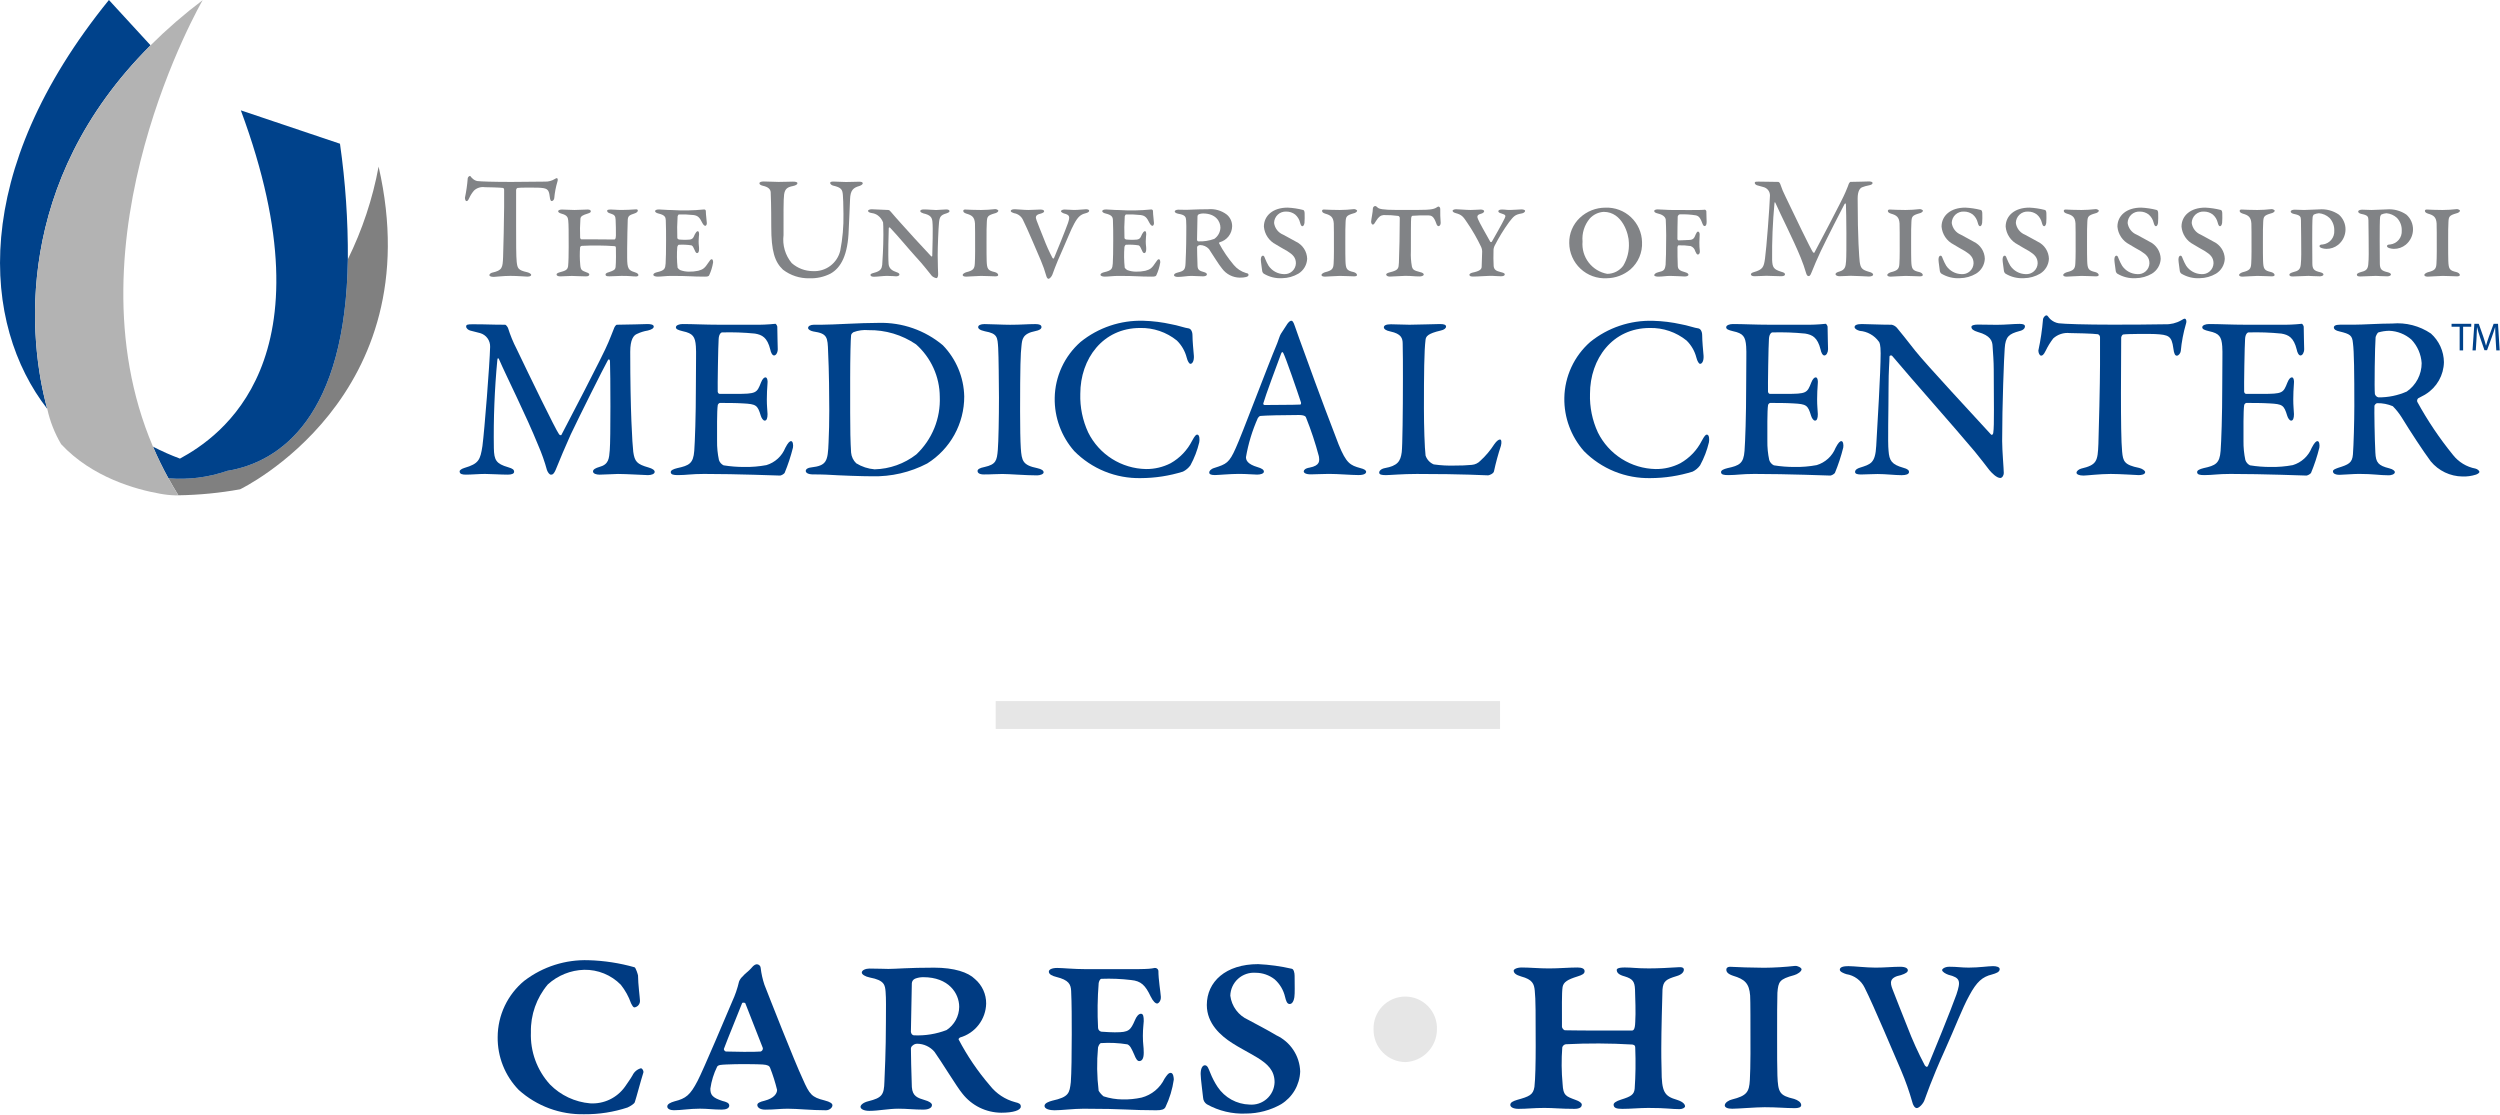 <svg width="2691" height="1200" viewBox="0 0 2691 1200" fill="none" xmlns="http://www.w3.org/2000/svg">
<path d="M1071.77 769.655H1614.65" stroke="#E6E6E6" stroke-width="30"/>
<path d="M1546.73 1108.14C1546.66 1117.2 1543.12 1125.89 1536.83 1132.41C1530.55 1138.94 1522.01 1142.81 1512.96 1143.23C1508.39 1143.21 1503.86 1142.28 1499.65 1140.5C1495.44 1138.72 1491.62 1136.13 1488.42 1132.87C1485.21 1129.6 1482.69 1125.74 1480.99 1121.5C1479.28 1117.25 1478.44 1112.71 1478.5 1108.14C1478.32 1103.55 1479.08 1098.98 1480.71 1094.68C1482.35 1090.39 1484.83 1086.47 1488.02 1083.16C1491.2 1079.85 1495.02 1077.22 1499.25 1075.42C1503.47 1073.62 1508.02 1072.7 1512.61 1072.7C1517.21 1072.7 1521.75 1073.62 1525.98 1075.42C1530.21 1077.22 1534.03 1079.85 1537.21 1083.16C1540.4 1086.47 1542.88 1090.39 1544.52 1094.68C1546.15 1098.98 1546.9 1103.55 1546.73 1108.14" fill="#E6E6E6"/>
<path d="M818.794 1041.91C819.503 1048.03 820.844 1054.06 822.794 1059.9C827.454 1071.9 855.414 1143.16 864.074 1161.45C871.374 1178.11 873.784 1181.06 887.414 1184.45C893.703 1186.08 896.033 1187.79 896.033 1189.73C896.033 1192.41 892.694 1195.09 889.034 1195.09C873.424 1195.09 858.744 1193.42 847.834 1193.42C839.484 1193.42 834.164 1194.42 823.524 1194.42C818.204 1194.42 815.174 1192.09 815.174 1189.42C815.174 1187.42 817.544 1186.08 823.174 1184.76C833.174 1182.12 836.454 1177.07 836.454 1173.15C834.462 1164.99 831.919 1156.97 828.844 1149.15C828.144 1147.48 826.514 1146.15 820.844 1145.81C816.534 1145.46 793.274 1145.15 781.934 1145.81C776.264 1146.12 773.274 1146.12 771.934 1148.14C768.261 1155.59 765.797 1163.57 764.634 1171.79C764.634 1178.43 766.634 1181.46 777.634 1185.07C781.634 1186.07 784.974 1187.07 784.974 1190.07C784.974 1193.07 781.324 1194.38 776.974 1194.38C767.974 1194.38 761.594 1193.38 753.325 1193.38C741.985 1193.38 733.715 1195.05 725.325 1195.05C721.635 1195.05 718.255 1193.69 718.255 1191.05C718.255 1188.41 721.635 1186.74 726.255 1185.42C738.255 1182.42 742.954 1178.78 750.914 1163.42C756.854 1152.12 783.144 1089.87 788.194 1077.91C791.352 1071.08 793.798 1063.93 795.494 1056.59C796.341 1054.4 797.715 1052.46 799.494 1050.92C801.824 1047.92 806.134 1045.25 808.814 1041.93C811.494 1038.6 813.434 1037.93 814.814 1037.93C815.855 1037.99 816.837 1038.43 817.574 1039.17C818.311 1039.9 818.752 1040.88 818.814 1041.93L818.794 1041.91ZM821.144 1128.17L802.234 1079.86C802.234 1079.55 799.514 1078.58 798.774 1079.86C792.874 1095.16 784.214 1115.51 779.164 1129.14C779.164 1130.14 780.164 1131.86 781.534 1131.86C788.214 1132.17 813.144 1132.48 818.814 1131.86C819.563 1131.6 820.201 1131.1 820.624 1130.42C821.048 1129.75 821.231 1128.96 821.144 1128.17" fill="#003B82"/>
<path d="M936.263 1042.56C944.923 1042.56 952.613 1042.95 956.263 1042.95C964.263 1042.95 977.583 1041.59 1005.5 1041.59C1027.17 1041.59 1042.16 1046.58 1049.5 1053.89C1053.29 1057.14 1056.33 1061.17 1058.41 1065.71C1060.48 1070.25 1061.54 1075.19 1061.5 1080.18C1061.33 1088.51 1058.49 1096.56 1053.4 1103.15C1048.32 1109.75 1041.24 1114.53 1033.23 1116.8C1032.57 1117.15 1031.52 1118.47 1031.83 1118.8C1041.13 1136.56 1052.42 1153.2 1065.5 1168.39C1072.39 1177.21 1081.98 1183.54 1092.8 1186.39C1097.15 1187.39 1098.8 1188.39 1098.8 1191.09C1098.8 1195.09 1090.8 1197.73 1077.8 1197.73C1069.7 1197.69 1061.72 1195.81 1054.45 1192.23C1047.19 1188.65 1040.83 1183.47 1035.86 1177.07C1030.23 1170.43 1012.6 1141.42 1005.86 1132.14C1003.56 1129.45 1000.71 1127.29 997.502 1125.8C994.293 1124.3 990.802 1123.51 987.263 1123.48C985.4 1123.48 983.609 1124.2 982.263 1125.48C981.778 1125.83 981.373 1126.28 981.071 1126.8C980.77 1127.31 980.58 1127.89 980.513 1128.48C980.513 1135.12 980.903 1153.14 981.513 1170.11C982.253 1180.11 987.513 1181.76 996.193 1184.4C998.873 1185.1 1003.19 1187.12 1003.19 1189.4C1003.19 1193.4 997.563 1194.4 994.193 1194.4C984.193 1194.4 976.193 1193.4 967.193 1193.4C955.933 1193.4 945.873 1195.73 935.623 1195.73C929.913 1195.73 926.263 1193.73 926.263 1191.38C926.263 1189.38 929.263 1186.68 934.613 1185.38C949.253 1181.69 951.613 1178.7 951.973 1164.38C952.283 1157.74 953.603 1130.09 953.603 1100.11C953.603 1083.84 953.913 1075.49 953.253 1067.49C952.633 1060.49 952.253 1055.18 936.253 1052.19C931.253 1051.19 927.633 1048.85 927.633 1046.91C927.633 1044.2 931.903 1042.53 936.253 1042.53L936.263 1042.56ZM984.873 1053.52C983.891 1053.95 983.052 1054.65 982.453 1055.53C981.854 1056.42 981.521 1057.46 981.493 1058.52C981.493 1061.82 980.493 1107.41 980.493 1110.79C980.883 1112.79 981.853 1114.44 984.183 1114.44C996.008 1114.93 1007.81 1113 1018.86 1108.77C1023 1106.05 1026.4 1102.35 1028.78 1098C1031.15 1093.66 1032.43 1088.8 1032.49 1083.84C1032.49 1069.16 1021.11 1051.84 993.853 1051.84C990.773 1051.81 987.715 1052.38 984.853 1053.51" fill="#003B82"/>
<path d="M1200.86 1111.17C1215.11 1111.17 1216.86 1109.17 1221.79 1097.81C1223.15 1094.51 1225.48 1091.21 1228.12 1091.21C1230.76 1091.21 1231.12 1094.51 1231.12 1099.21C1231.12 1101.54 1230.19 1106.55 1230.19 1114.9C1230.19 1124.49 1231.12 1125.81 1231.12 1133.15C1231.12 1140.15 1228.87 1142.15 1226.23 1142.15C1224.17 1142.15 1222.54 1139.47 1220.87 1135.15C1217.87 1128.47 1216.52 1125.48 1213.57 1124.15C1204.2 1122.62 1194.69 1122.17 1185.22 1122.79C1183.94 1122.79 1182.58 1125.12 1181.92 1127.45C1180.46 1142.98 1180.69 1158.61 1182.58 1174.09C1183.99 1176.38 1185.77 1178.41 1187.86 1180.09C1194.44 1182.23 1201.3 1183.36 1208.21 1183.43C1215.15 1183.59 1222.09 1182.92 1228.87 1181.43C1234.19 1180.01 1239.15 1177.47 1243.4 1173.96C1247.65 1170.46 1251.09 1166.08 1253.49 1161.12C1256.13 1157.12 1257.8 1154.83 1260.13 1154.83C1263.13 1154.83 1263.47 1160.5 1263.47 1162.13C1262 1172.41 1258.96 1182.4 1254.47 1191.76C1253.15 1194.09 1250.82 1195.1 1244.47 1195.1C1215.89 1195.1 1211.89 1193.43 1166.22 1193.43C1155.54 1193.43 1142.88 1195.1 1134.96 1195.1C1129.96 1195.1 1124.32 1193.78 1124.32 1190.4C1124.32 1187.4 1128.94 1185.78 1132.63 1184.77C1150.57 1180.77 1151.23 1176.77 1152.63 1164.77C1153.33 1155.45 1153.63 1134.44 1153.63 1113.16C1153.63 1097.82 1153.63 1080.16 1152.97 1066.56C1152.58 1059.56 1150.56 1054.91 1136.97 1051.56C1132.97 1050.56 1128.97 1048.92 1128.97 1045.89C1128.97 1043.57 1132.31 1041.9 1137.97 1041.9C1143.97 1041.9 1155.37 1043.18 1168.65 1043.18C1230.65 1043.18 1234.94 1043.53 1242.9 1041.9C1243.82 1041.79 1244.76 1042.04 1245.5 1042.6C1246.24 1043.15 1246.75 1043.98 1246.9 1044.89C1246.9 1054.56 1249.19 1067.49 1249.54 1072.89C1249.85 1077.51 1246.9 1080.19 1245.54 1080.19C1243.87 1080.19 1241.31 1078.19 1238.54 1072.54C1232.87 1060.54 1228.21 1055.92 1217.54 1054.91C1206.95 1053.63 1196.28 1053.19 1185.62 1053.59C1183.95 1053.59 1182.9 1056.59 1182.62 1058.21C1181.33 1074.28 1181.11 1090.42 1181.96 1106.52C1182.03 1107.51 1182.43 1108.44 1183.1 1109.17C1183.77 1109.9 1184.67 1110.38 1185.65 1110.52C1190.65 1110.91 1197.57 1111.22 1200.95 1111.22" fill="#003B82"/>
<path d="M1390.52 1042.8C1392.52 1043.11 1393.52 1047.06 1393.52 1050.4C1393.52 1060.03 1393.91 1069.08 1393.25 1073.4C1392.25 1079.73 1389.6 1080.74 1388.25 1080.74C1385.25 1080.74 1384.25 1077.09 1383.25 1073.09C1381.57 1065.73 1377.62 1059.08 1371.95 1054.09C1366.13 1049.57 1358.97 1047.1 1351.6 1047.09C1348.17 1046.83 1344.72 1047.27 1341.46 1048.38C1338.2 1049.49 1335.2 1051.25 1332.65 1053.56C1330.1 1055.86 1328.04 1058.67 1326.6 1061.8C1325.17 1064.93 1324.38 1068.31 1324.3 1071.75C1325 1077.39 1327.14 1082.74 1330.53 1087.3C1333.91 1091.85 1338.41 1095.45 1343.6 1097.75C1354.6 1103.75 1363.87 1108.39 1373.89 1114.41C1381.35 1117.9 1387.69 1123.39 1392.21 1130.26C1396.74 1137.14 1399.27 1145.13 1399.52 1153.36C1399.26 1160.48 1397.24 1167.42 1393.65 1173.57C1390.06 1179.72 1385.01 1184.89 1378.94 1188.62C1367.46 1195.11 1354.5 1198.56 1341.31 1198.62C1326.56 1199.31 1311.9 1195.84 1299.02 1188.62C1297.86 1187.84 1296.89 1186.81 1296.19 1185.59C1295.5 1184.38 1295.1 1183.02 1295.02 1181.62C1294.71 1177.62 1292.38 1161.35 1292.38 1155.99C1292.38 1149.99 1294.38 1146.67 1296.96 1146.67C1299.96 1146.67 1300.96 1150.67 1302.67 1154.67C1304.79 1160.06 1307.47 1165.22 1310.67 1170.05C1314.47 1175.71 1319.56 1180.37 1325.52 1183.66C1331.49 1186.95 1338.15 1188.77 1344.96 1188.96C1348.33 1189.25 1351.72 1188.85 1354.93 1187.79C1358.14 1186.72 1361.1 1185.02 1363.62 1182.77C1366.15 1180.52 1368.19 1177.79 1369.63 1174.72C1371.06 1171.66 1371.85 1168.34 1371.96 1164.96C1371.96 1152.3 1364.62 1145.35 1353.28 1138.36C1343.28 1132.36 1333.36 1127.36 1326.28 1122.71C1314.36 1115.06 1299.02 1102.05 1299.02 1081.78C1299.02 1056.78 1319.33 1037.79 1354.28 1037.79C1366.49 1038.36 1378.63 1040.04 1390.55 1042.79" fill="#003B82"/>
<path d="M564.566 1055.56C584.346 1040.5 608.718 1032.73 633.565 1033.57C650.286 1034.05 666.883 1036.6 682.975 1041.16C684.365 1041.48 686.775 1049.39 686.775 1050.04C686.775 1058.97 688.865 1074.74 688.865 1077.15C688.941 1078.87 688.384 1080.55 687.3 1081.88C686.215 1083.21 684.68 1084.1 682.985 1084.37C681.595 1084.37 680.895 1082.98 679.245 1079.93C676.724 1072.72 673.006 1065.98 668.245 1059.99C663.111 1054.76 656.963 1050.64 650.177 1047.87C643.392 1045.1 636.112 1043.75 628.785 1043.89C614.269 1044.29 600.379 1049.89 589.646 1059.67C577.519 1074.05 571.054 1092.36 571.466 1111.16C570.659 1131.88 578.057 1152.08 592.055 1167.38C603.582 1179.07 618.901 1186.25 635.255 1187.65C642.496 1188.08 649.728 1186.67 656.275 1183.55C662.821 1180.43 668.468 1175.69 672.685 1169.79C675.095 1166.05 678.135 1162.25 680.865 1157.44C681.722 1155.62 682.964 1154 684.505 1152.7C686.047 1151.39 687.851 1150.44 689.795 1149.9C691.565 1149.9 692.945 1153 692.575 1154.34C689.795 1162.95 684.985 1181.5 683.325 1186.26C682.945 1188.03 678.515 1190.75 675.405 1192.14C660.469 1197.06 644.829 1199.49 629.105 1199.36C603.051 1200 577.739 1190.64 558.366 1173.21C543.563 1157.98 535.41 1137.5 535.696 1116.26C535.735 1104.64 538.343 1093.16 543.334 1082.66C548.325 1072.16 555.575 1062.9 564.566 1055.52" fill="#003B82"/>
<path d="M1863.63 1040.7C1866.27 1041.01 1889.22 1041.7 1898.89 1041.7C1909.99 1041.6 1921.09 1040.93 1932.13 1039.7C1934.85 1039.39 1939.2 1041.7 1939.2 1043.35C1939.2 1045.68 1934.85 1048.66 1931.2 1049.67C1915.2 1054.02 1914.2 1056.67 1913.2 1068.62C1912.89 1075.96 1912.89 1094.62 1912.89 1116.27C1912.89 1133.9 1912.89 1150.52 1913.2 1157.55C1913.86 1176.15 1915.53 1179.18 1931.2 1182.87C1935.2 1184.19 1938.81 1186.48 1938.81 1189.51C1938.81 1192.15 1935.51 1192.81 1931.81 1192.81C1921.81 1192.81 1913.17 1191.81 1899.5 1191.81C1889.79 1191.81 1870.88 1193.44 1864.55 1193.44C1859.55 1193.44 1856.55 1192.12 1856.55 1189.79C1856.55 1186.79 1861.25 1184.16 1864.2 1183.5C1880.2 1179.5 1882.84 1175.5 1883.54 1162.5C1883.85 1156.5 1884.2 1145.5 1884.2 1134.23C1884.2 1099.59 1884.2 1077.65 1883.85 1071.63C1882.85 1058.31 1877.85 1054 1865.52 1050.31C1859.52 1048.31 1858.22 1046.01 1858.22 1043.68C1858.22 1042.01 1859.5 1040.34 1863.58 1040.68" fill="#003B82"/>
<path d="M1989.72 1039.96C1995.78 1039.96 2008.63 1041.55 2018.88 1041.55C2028.51 1041.55 2037.82 1040.62 2045.24 1040.62C2051.65 1040.62 2053.59 1042.56 2053.59 1044.46C2053.59 1046.35 2051.34 1047.94 2046.17 1049.61C2033.63 1052.13 2034.3 1057.61 2037.17 1064.99C2041.32 1075.24 2046.17 1088.41 2052.9 1104.83C2058.38 1119.21 2064.72 1133.23 2071.9 1146.83C2073.18 1148.15 2074.46 1149.74 2075.74 1146.21C2079.58 1137.21 2100.74 1085.21 2105.91 1070.45C2110.73 1055.97 2110.1 1052.45 2097.25 1049.25C2094.34 1048.25 2090.49 1046.03 2090.49 1044.13C2090.49 1043.13 2093.09 1040.6 2098.26 1040.6C2106.88 1040.6 2111.03 1041.53 2119.07 1041.53C2130.29 1041.53 2140.27 1039.94 2145.36 1039.94C2148.93 1039.94 2152.47 1040.87 2152.47 1043.16C2152.47 1046.33 2148.63 1047.65 2144.12 1048.94C2133.87 1051.46 2127.77 1056.63 2119.69 1071.7C2112.35 1084.9 2104 1107.04 2093.69 1129.79C2078.27 1163.85 2073.15 1180.19 2071.56 1184.08C2070.28 1187.92 2065.74 1192.74 2063.21 1192.74C2060.92 1192.74 2059.02 1189.21 2058.4 1186.33C2055.15 1174.86 2051.19 1163.6 2046.52 1152.62C2039.1 1135.62 2016.67 1081.99 2007.04 1063.04C2005.19 1059.22 2002.44 1055.91 1999.02 1053.39C1995.6 1050.87 1991.62 1049.22 1987.43 1048.59C1984.56 1047.66 1980.36 1046.03 1980.36 1043.79C1980.36 1040.61 1985.21 1039.95 1989.72 1039.95" fill="#003B82"/>
<path d="M1638.09 1041.41C1646.39 1041.41 1656.71 1042.42 1667.33 1042.42C1677.95 1042.42 1689.01 1041.41 1697.98 1041.41C1702.98 1041.41 1705.66 1042.77 1705.66 1045.42C1705.66 1048.06 1703.33 1049.41 1697.98 1051.06C1687.35 1054.38 1682.98 1057.06 1681.98 1062.37C1680.98 1068.7 1681.3 1084.37 1681.3 1105.31C1681.3 1106.31 1682.96 1108.99 1684.67 1108.99C1685.67 1108.99 1701.57 1109.3 1716.25 1109.3H1756.18C1758.18 1109.3 1759.91 1108.63 1760.18 1100.02C1760.85 1090.02 1760.18 1074.02 1759.92 1065.02C1759.56 1056.67 1757.53 1053.67 1748.92 1051.02C1742.59 1049.36 1740.26 1047.03 1740.26 1044.03C1740.26 1043.03 1741.26 1041.39 1748.92 1041.39C1757.22 1041.39 1761.26 1042.39 1774.92 1042.39C1784.25 1042.39 1798.2 1041.72 1807.22 1041.09C1810.49 1040.73 1812.51 1041.71 1812.51 1043.74C1812.51 1046.07 1810.51 1049.07 1804.51 1050.73C1793.57 1054.05 1790.25 1056.01 1789.51 1065.04C1789.2 1074.32 1788.21 1110.62 1788.21 1128.26C1788.21 1132.62 1788.21 1143.92 1788.52 1151.26C1788.52 1175.58 1791.52 1179.89 1805.17 1183.88C1812.48 1186.21 1813.78 1189.22 1813.78 1190.88C1813.78 1192.23 1811.19 1193.88 1807.78 1193.88C1798.78 1193.88 1794.45 1192.58 1774.18 1192.58C1764.85 1192.58 1755.56 1193.58 1746.23 1193.58C1739.9 1193.58 1736.89 1192.58 1736.89 1188.97C1736.89 1187.25 1739.54 1185.28 1744.89 1183.62C1755.57 1180.31 1758.89 1178.28 1759.57 1171.95C1760.55 1157.56 1760.76 1143.12 1760.19 1128.7C1760.19 1125.7 1759.93 1125.02 1757.19 1124.34C1733.25 1122.92 1709.26 1122.81 1685.32 1124.03C1684.46 1124.19 1683.66 1124.59 1683.01 1125.17C1682.36 1125.75 1681.89 1126.51 1681.64 1127.34C1680.63 1140.53 1680.75 1153.79 1682 1166.96C1682.67 1179.25 1685.32 1179.96 1696 1183.96C1700 1185.31 1702.64 1187.28 1702.64 1188.96C1702.64 1191.6 1700.64 1193.57 1694.64 1193.57C1679.97 1193.57 1672.64 1192.57 1662.38 1192.57C1650.38 1192.57 1644.02 1193.57 1634.69 1193.57C1628.69 1193.57 1625.69 1191.57 1625.69 1189.26C1625.69 1186.61 1628.69 1185.26 1633 1183.92C1646 1180.29 1650.32 1178.63 1651.67 1169.92C1652.67 1161.26 1653.02 1143.57 1653.02 1126.31C1653.02 1093.31 1653.02 1075.02 1652.02 1066.36C1651.3 1059.05 1649.64 1054.36 1637.34 1051.06C1631.69 1049.4 1629.34 1047.39 1629.34 1044.74C1629.34 1043.45 1632.4 1041.41 1638.05 1041.41" fill="#003B82"/>
<path d="M508.986 349.048C524.986 349.048 528.286 349.538 543.826 349.538C544.576 349.538 546.326 351.788 546.826 353.038C549.25 360.815 552.352 368.363 556.096 375.597C569.876 404.406 597.936 462.295 601.696 467.314C601.946 468.064 603.695 468.814 604.205 468.314C607.205 462.555 650.055 380.867 654.825 368.588C655.325 367.088 659.325 358.068 661.085 353.048C661.335 352.048 663.085 349.548 663.845 349.548C674.615 349.548 694.665 348.798 696.925 348.798C700.175 348.798 703.695 349.288 703.695 351.548C703.695 353.308 701.435 354.808 697.185 355.818C693.279 356.448 689.481 357.626 685.905 359.318C681.905 360.818 678.385 365.578 678.385 378.617C678.385 442.515 680.645 477.844 681.645 486.364C683.145 496.893 685.645 499.643 697.935 503.153C702.445 504.403 704.705 506.153 704.705 507.913C704.705 510.163 701.205 511.423 697.435 511.423C694.675 511.423 674.385 510.163 665.115 510.163C660.605 510.163 651.115 510.923 645.315 510.923C642.065 510.923 638.315 509.923 638.315 507.413C638.315 505.163 641.565 503.663 645.085 502.653C655.355 499.894 655.605 493.654 656.365 484.354C657.365 472.834 657.115 401.667 656.605 389.137C656.605 387.137 655.355 385.637 654.105 388.137C650.105 395.137 623.525 448.265 614.265 467.815C608.266 481.104 602.745 494.384 598.985 503.663C596.215 510.923 594.476 510.923 592.986 510.923C591.496 510.923 589.726 508.663 588.726 505.923C586.278 496.94 583.18 488.147 579.456 479.614C566.176 446.785 545.376 405.697 537.106 386.617C536.356 385.117 535.606 385.117 535.346 387.367C532.348 418.94 531.093 450.653 531.586 482.364C531.836 495.363 534.086 499.154 546.876 502.903C552.136 504.413 553.386 505.663 553.386 507.903C553.386 509.903 550.626 510.903 546.616 510.903C538.616 510.903 528.616 510.143 522.056 510.143C515.786 510.143 507.526 510.903 501.506 510.903C497.746 510.903 494.736 510.403 494.736 507.393C494.736 506.143 496.736 504.643 499.996 503.643C515.286 499.134 516.996 495.114 519.296 480.084C521.546 462.545 527.056 392.877 527.566 373.338C527.683 370.023 526.686 366.765 524.734 364.084C522.781 361.403 519.987 359.454 516.796 358.548L506.026 355.798C504.266 355.298 501.766 353.538 501.766 351.528C501.726 349.288 503.476 349.048 508.986 349.048Z" fill="#00428B"/>
<path d="M811.374 349.548C819.071 349.689 826.768 349.355 834.424 348.548C835.174 348.298 836.424 350.308 836.674 351.548C836.674 361.548 837.174 370.858 837.174 375.858C837.174 379.357 835.414 382.627 833.174 382.627C831.174 382.627 829.664 379.117 829.174 376.368C825.924 363.078 820.174 360.368 812.644 359.068C800.823 357.893 788.939 357.475 777.064 357.818C776.564 357.818 773.804 359.068 773.554 365.088C773.054 371.088 772.304 415.956 772.554 421.716C772.804 422.716 773.304 423.976 774.804 423.976H791.594C814.144 423.976 814.644 423.216 819.164 411.686C820.664 407.926 822.414 406.186 823.924 406.186C825.924 406.186 826.434 409.946 826.184 412.186C825.684 418.956 825.424 423.966 825.424 429.976C825.424 436.745 825.924 440.255 826.184 445.765C826.184 450.275 825.184 452.765 823.184 452.765C821.424 452.765 819.684 450.015 818.924 447.505C815.414 435.985 813.924 434.985 799.924 434.225C791.924 433.725 781.924 433.726 774.864 433.726C773.864 433.726 772.614 435.486 772.614 435.986C771.614 441.755 771.854 464.294 771.854 474.564C771.744 481.467 772.415 488.361 773.854 495.114C774.258 496.361 774.909 497.515 775.768 498.506C776.627 499.498 777.676 500.306 778.854 500.883C786.231 502.07 793.692 502.658 801.164 502.643C809.148 502.78 817.125 502.11 824.974 500.643C829.53 499.27 833.719 496.891 837.232 493.682C840.746 490.474 843.494 486.517 845.274 482.104C848.274 476.334 850.034 474.834 851.534 474.834C853.534 474.834 854.034 479.094 853.534 481.834C851.219 491.149 848.21 500.277 844.534 509.143C843.265 510.526 841.604 511.489 839.774 511.903C837.014 511.903 794.164 510.143 757.834 510.143C744.055 510.143 739.045 511.403 729.765 511.403C725.005 511.403 721.995 510.903 721.995 508.143C721.995 506.143 724.995 504.883 728.995 503.883C741.775 501.123 746.284 498.883 747.294 485.334C748.044 475.064 749.045 447.755 749.045 416.686C749.045 386.617 749.545 380.107 749.045 372.838C748.295 362.318 745.795 358.838 735.045 356.548C729.785 355.298 727.535 354.298 727.535 352.288C727.535 350.038 731.295 348.789 734.805 348.789C746.574 348.789 758.605 349.538 774.394 349.538L811.374 349.548Z" fill="#00428B"/>
<path d="M1014.85 371.598C1029.22 386.402 1037.46 406.098 1037.9 426.726C1037.94 441.147 1034.3 455.34 1027.33 467.965C1020.36 480.59 1010.29 491.231 998.062 498.884C979.761 508.446 959.326 513.192 938.683 512.673C928.403 512.673 905.603 511.913 889.313 510.913C884.053 510.663 879.313 510.663 875.313 510.663C869.804 510.663 867.314 508.903 867.314 506.903C867.314 504.903 869.814 503.393 873.084 503.143C889.873 501.143 891.083 496.624 891.873 476.084C892.373 464.085 892.633 455.775 892.633 441.995C892.633 427.716 892.383 398.647 891.383 378.858C890.883 362.858 890.624 359.058 875.594 356.808C872.834 356.308 869.824 354.808 869.824 353.039C869.824 351.039 872.334 349.539 876.093 349.539H884.363C896.883 349.539 925.203 347.539 946.003 347.539C971.116 346.912 995.595 355.467 1014.85 371.598V371.598ZM918.623 357.598C916.873 358.848 916.373 359.598 916.123 360.858C915.633 364.618 915.123 385.417 915.123 407.706V444.045C915.123 461.335 915.373 476.124 916.123 487.144C916.497 491.529 918.456 495.628 921.633 498.674C927.62 502.39 934.409 504.622 941.433 505.183C957.709 504.782 973.428 499.174 986.283 489.184C994.704 481.24 1001.32 471.581 1005.69 460.859C1010.05 450.137 1012.06 438.602 1011.58 427.036C1011.52 416.371 1009.21 405.84 1004.8 396.127C1000.4 386.413 994.001 377.736 986.023 370.658C970.97 360.416 953.118 355.078 934.913 355.378C929.387 354.872 923.819 355.621 918.623 357.568V357.598Z" fill="#00428B"/>
<path d="M1074.45 374.598C1073.69 362.828 1073.69 359.068 1060.16 356.598C1054.39 355.348 1052.9 353.598 1052.9 352.088C1052.9 350.088 1055.65 348.838 1059.67 348.838C1066.18 348.838 1078.96 349.589 1087.23 349.589C1099.51 349.589 1105.78 348.838 1114.54 348.838C1118.8 348.838 1121.05 349.838 1121.05 352.088C1121.05 354.088 1118.55 355.598 1114.54 356.348C1100.54 359.108 1100.26 365.348 1099.54 372.138C1098.54 380.138 1098.03 394.687 1098.03 442.795C1098.03 459.795 1098.28 474.364 1098.79 482.384C1099.79 496.154 1100.79 500.673 1116.58 503.933C1121.08 504.933 1123.35 506.433 1123.35 508.443C1123.35 510.453 1119.35 511.693 1116.35 511.693C1104.07 511.693 1086.53 510.193 1079.01 510.193C1071.49 510.193 1068.24 510.693 1059.01 510.693C1054.01 510.693 1052.24 508.933 1052.24 506.933C1052.24 505.173 1054.49 503.683 1059.76 502.673C1072.03 499.913 1073.04 495.904 1074.04 484.374C1074.8 475.374 1075.29 449.295 1075.29 427.996C1075.19 413.196 1074.96 383.147 1074.45 374.598Z" fill="#00428B"/>
<path d="M1261.03 349.059C1267.3 350.058 1275.57 353.058 1279.83 353.558C1281.08 353.808 1283.59 355.818 1283.59 361.078C1283.59 366.838 1284.59 377.357 1285.1 383.127C1285.35 388.387 1283.59 391.637 1281.34 391.637C1280.09 391.637 1278.34 388.887 1277.34 384.867C1275.56 377.927 1271.93 371.604 1266.82 366.578C1255.64 357.518 1241.61 352.719 1227.23 353.038C1187.14 353.038 1162.83 386.117 1162.83 423.956C1162.4 438.292 1165.32 452.532 1171.35 465.544C1177.12 477.156 1185.97 486.964 1196.93 493.899C1207.89 500.835 1220.53 504.634 1233.5 504.883C1242.73 504.993 1251.85 502.844 1260.06 498.624C1269.94 493.045 1277.96 484.676 1283.11 474.564C1286.11 469.054 1287.37 467.794 1288.62 467.794C1291.38 467.794 1291.38 473.314 1290.87 476.074C1288.82 484.727 1285.62 493.067 1281.36 500.873C1279.28 503.747 1276.54 506.071 1273.36 507.643C1258.68 512.223 1243.39 514.583 1228.01 514.643C1214.72 514.92 1201.51 512.485 1189.18 507.487C1176.86 502.489 1165.69 495.033 1156.34 485.574C1142.41 469.751 1134.9 449.286 1135.29 428.206C1135.49 416.799 1138.07 405.559 1142.86 395.204C1147.65 384.85 1154.55 375.608 1163.11 368.068C1182.21 352.623 1206.22 344.531 1230.77 345.259C1240.96 345.551 1251.09 346.824 1261.03 349.059V349.059Z" fill="#00428B"/>
<path d="M1393.86 351.259C1396.12 358.028 1400.38 369.548 1404.86 381.827C1418.13 418.916 1436.68 467.824 1440.94 478.544C1449.21 498.843 1453.47 500.853 1464.25 503.853C1468.25 504.853 1470.51 506.103 1470.51 507.853C1470.51 509.603 1468.51 511.363 1462.25 511.363C1454.48 511.363 1440.69 510.103 1430.42 510.103C1422.15 510.103 1417.64 510.603 1411.12 510.603C1405.12 510.603 1403.35 508.843 1403.35 507.343C1403.35 506.093 1404.85 504.093 1409.61 503.343C1421.13 501.093 1420.38 496.074 1419.61 491.064C1415.87 476.933 1411.27 463.044 1405.83 449.475C1405.58 448.475 1404.33 446.715 1398.06 446.715C1381.52 446.715 1361.72 447.225 1356.71 447.715C1355.71 447.715 1354.45 449.215 1353.95 449.975C1347.95 463.415 1343.65 477.555 1341.17 492.064C1341.17 495.324 1342.67 499.583 1353.7 502.833C1357.96 504.093 1360.47 505.593 1360.47 507.603C1360.47 509.863 1356.71 510.863 1353.2 510.863C1348.94 510.863 1342.68 510.103 1333.41 510.103C1324.14 510.103 1311.36 511.363 1307.6 511.363C1302.83 511.363 1301.6 510.103 1301.6 508.593C1301.6 507.083 1303.1 504.833 1307.37 503.593C1319.9 499.593 1323.15 498.324 1330.17 482.284C1336.17 469.505 1364.25 394.577 1374.78 369.518L1377.03 363.258C1377.48 361.869 1378.06 360.529 1378.78 359.258L1385.78 348.489C1387.53 346.229 1388.78 345.228 1390.03 345.228C1391.1 345.258 1392.11 346.049 1393.86 351.259ZM1400.38 433.196C1396.38 420.916 1383.84 384.577 1381.38 380.077C1380.62 378.578 1379.88 378.577 1379.12 380.317C1374.62 392.317 1361.83 426.686 1359.82 434.196C1359.76 434.416 1359.76 434.646 1359.81 434.867C1359.87 435.089 1359.97 435.294 1360.12 435.467C1360.27 435.639 1360.45 435.773 1360.66 435.858C1360.88 435.943 1361.1 435.977 1361.33 435.956C1371.1 435.706 1391.4 435.956 1399.92 435.456C1400.13 435.496 1400.63 434.256 1400.41 433.256L1400.38 433.196Z" fill="#00428B"/>
<path d="M1497.19 349.048C1503.96 349.048 1509.96 349.538 1517.19 349.538C1526.97 349.538 1544.01 348.788 1550.02 348.788C1554.79 348.788 1556.53 349.789 1556.53 351.539C1556.53 353.288 1554.53 355.048 1550.77 355.808C1536.77 359.058 1534.98 362.068 1534.48 365.568C1532.97 377.337 1532.72 402.657 1532.72 439.745C1532.72 458.745 1533.47 482.094 1534.48 490.364C1535.19 492.478 1536.33 494.418 1537.84 496.059C1539.35 497.699 1541.19 499.002 1543.24 499.883C1550.87 500.972 1558.58 501.391 1566.29 501.133C1572.3 501.19 1578.31 500.94 1584.29 500.383C1587.83 500.088 1591.14 498.479 1593.56 495.874C1599.23 490.699 1604.2 484.802 1608.34 478.334C1611.1 474.334 1613.34 473.064 1614.61 473.064C1616.11 473.064 1616.61 475.824 1615.61 479.834C1612.6 488.88 1610.1 498.083 1608.1 507.403C1607.59 509.913 1602.84 511.663 1601.84 511.663C1598.84 511.663 1576.27 510.163 1525.15 510.163C1509.15 510.163 1496.33 511.423 1491.83 511.423C1487.33 511.423 1484.56 510.923 1484.56 508.653C1484.56 506.903 1486.56 504.653 1490.56 503.893C1504.34 501.393 1507.56 496.624 1508.85 486.604C1509.61 480.334 1510.11 443.245 1510.11 407.167C1510.11 394.167 1510.11 378.347 1509.85 370.078C1509.85 364.078 1508.36 359.308 1496.58 356.798C1491.58 355.798 1489.58 354.038 1489.58 352.288C1489.67 350.298 1491.93 349.048 1497.19 349.048Z" fill="#00428B"/>
<path d="M1809.67 349.059C1815.94 350.059 1824.21 353.058 1828.47 353.558C1829.72 353.808 1832.23 355.818 1832.23 361.078C1832.23 366.838 1833.23 377.357 1833.73 383.127C1833.98 388.387 1832.23 391.637 1829.97 391.637C1828.71 391.637 1826.97 388.887 1825.97 384.867C1824.2 377.924 1820.56 371.599 1815.45 366.578C1804.27 357.518 1790.24 352.72 1775.86 353.038C1735.77 353.038 1711.47 386.117 1711.47 423.956C1711.03 438.292 1713.95 452.531 1719.98 465.545C1725.75 477.156 1734.6 486.964 1745.55 493.899C1756.51 500.835 1769.16 504.634 1782.13 504.883C1791.36 504.994 1800.48 502.845 1808.69 498.624C1818.57 493.045 1826.59 484.677 1831.74 474.564C1834.74 469.055 1836 467.795 1837.25 467.795C1840.01 467.795 1840.01 473.314 1839.5 476.074C1837.45 484.727 1834.25 493.068 1829.99 500.873C1827.92 503.752 1825.17 506.076 1821.99 507.643C1807.3 512.223 1792.02 514.583 1776.64 514.643C1763.34 514.92 1750.13 512.485 1737.81 507.487C1725.49 502.489 1714.31 495.033 1704.97 485.574C1691.02 469.774 1683.48 449.328 1683.85 428.256C1684.05 416.849 1686.63 405.61 1691.41 395.256C1696.2 384.901 1703.1 375.658 1711.66 368.118C1730.76 352.674 1754.76 344.583 1779.32 345.309C1789.53 345.579 1799.69 346.835 1809.67 349.059V349.059Z" fill="#00428B"/>
<path d="M1941.9 349.548C1949.59 349.69 1957.29 349.356 1964.95 348.548C1965.71 348.298 1966.95 350.308 1967.21 351.548C1967.21 361.548 1967.71 370.858 1967.71 375.858C1967.71 379.357 1965.96 382.627 1963.71 382.627C1961.71 382.627 1960.2 379.117 1959.71 376.368C1956.45 363.078 1950.71 360.368 1943.17 359.068C1931.34 357.893 1919.45 357.475 1907.58 357.818C1907.08 357.818 1904.33 359.068 1904.08 365.088C1903.58 371.088 1902.83 415.956 1903.08 421.716C1903.33 422.716 1903.83 423.976 1905.33 423.976H1922.12C1944.67 423.976 1945.17 423.216 1949.69 411.686C1951.18 407.926 1952.95 406.186 1954.45 406.186C1956.45 406.186 1956.96 409.946 1956.71 412.186C1956.21 418.956 1955.95 423.966 1955.95 429.976C1955.95 436.745 1956.46 440.255 1956.71 445.765C1956.71 450.275 1955.71 452.765 1953.71 452.765C1951.95 452.765 1950.21 450.015 1949.45 447.505C1945.95 435.985 1944.45 434.985 1930.45 434.225C1922.45 433.725 1912.45 433.726 1905.39 433.726C1904.39 433.726 1903.14 435.486 1903.14 435.986C1902.14 441.755 1902.39 464.294 1902.39 474.564C1902.28 481.467 1902.95 488.361 1904.39 495.114C1904.79 496.363 1905.44 497.518 1906.3 498.509C1907.16 499.501 1908.21 500.308 1909.39 500.883C1916.76 502.07 1924.22 502.659 1931.69 502.643C1939.67 502.78 1947.64 502.11 1955.49 500.643C1960.04 499.272 1964.23 496.894 1967.75 493.685C1971.27 490.476 1974.01 486.518 1975.8 482.104C1978.8 476.334 1980.56 474.834 1982.06 474.834C1984.06 474.834 1984.56 479.094 1984.06 481.834C1981.74 491.149 1978.73 500.277 1975.06 509.143C1973.79 510.526 1972.13 511.489 1970.3 511.903C1967.54 511.903 1924.69 510.143 1888.36 510.143C1874.58 510.143 1869.56 511.403 1860.29 511.403C1855.53 511.403 1852.52 510.903 1852.52 508.143C1852.52 506.143 1855.52 504.883 1859.52 503.883C1872.3 501.123 1876.81 498.883 1877.81 485.334C1878.57 475.064 1879.57 447.755 1879.57 416.686C1879.57 386.617 1880.07 380.107 1879.57 372.838C1878.82 362.318 1876.32 358.838 1865.57 356.548C1860.31 355.298 1858.06 354.298 1858.06 352.288C1858.06 350.038 1861.83 348.789 1865.33 348.789C1877.1 348.789 1889.13 349.538 1904.92 349.538L1941.9 349.548Z" fill="#00428B"/>
<path d="M2003.99 348.798C2009.75 348.798 2023.53 349.548 2036.31 349.548C2038.43 350.048 2040.35 351.186 2041.81 352.808C2045.58 357.308 2051.81 365.088 2061.61 377.618C2073.13 392.147 2127.01 450.035 2143.05 467.615C2144.55 469.104 2145.55 466.615 2145.55 465.855C2146.8 458.085 2146.06 430.776 2146.06 397.687C2146.06 389.177 2145.3 379.907 2144.8 372.388C2144.56 367.128 2142.55 361.118 2129.02 357.388C2124.02 355.888 2122.02 354.138 2122.02 351.878C2122.02 350.128 2125.28 349.378 2128.79 349.378C2135.06 349.378 2141.79 349.628 2149.34 349.628C2158.86 349.628 2167.34 348.628 2173.91 348.628C2178.16 348.628 2179.67 349.628 2179.67 351.388C2179.67 353.148 2178.17 355.388 2173.67 356.388C2162.67 359.388 2158.67 362.158 2157.88 374.938C2157.13 383.697 2155.12 436.325 2155.12 474.654C2155.12 485.184 2156.88 504.733 2156.88 509.233C2156.88 511.733 2155.12 514.493 2153.12 514.493C2149.12 514.493 2143.84 508.983 2141.34 505.983C2137.08 500.474 2132.34 494.204 2125.56 485.934C2102 457.875 2059.4 410.016 2036.84 383.207C2035.84 381.947 2033.85 382.707 2033.85 383.697C2033.85 390.467 2032.84 397.477 2032.84 417.026C2032.84 442.075 2031.84 476.404 2032.84 485.184C2033.59 495.953 2036.34 499.963 2048.62 503.473C2053.62 504.733 2054.89 506.473 2054.89 507.983C2054.89 510.493 2051.63 511.493 2046.89 511.493C2039.63 511.493 2030.11 510.233 2021.09 510.233C2015.58 510.233 2007.56 510.743 2003.3 510.743C1999.8 510.743 1996.79 510.233 1996.79 507.983C1996.79 505.733 1999.29 504.223 2001.79 503.473C2013.56 499.713 2018.57 498.713 2019.57 479.914C2020.82 458.115 2024.33 400.487 2024.33 380.197C2024.33 370.928 2023.09 368.418 2022.34 367.668C2019.95 364.375 2016.88 361.638 2013.33 359.648C2009.78 357.657 2005.85 356.46 2001.8 356.138C1999.03 355.388 1996.28 353.888 1996.28 352.138C1996.21 350.048 1998.72 348.798 2003.99 348.798Z" fill="#00428B"/>
<path d="M2330.34 349.049C2336.47 349.293 2342.55 347.813 2347.88 344.779C2349.65 343.779 2350.65 343.029 2351.65 343.029C2352.9 343.029 2354.15 345.279 2352.9 348.799C2350.14 358.286 2348.29 368.017 2347.39 377.857C2347.14 380.117 2345.14 382.857 2343.13 382.857C2341.37 382.857 2340.13 381.097 2339.37 374.858C2337.61 361.568 2334.37 360.318 2319.58 359.568C2315.07 359.318 2289 359.318 2285.25 360.068C2284.25 360.318 2283.25 362.578 2283.25 363.328C2283.25 375.098 2283 401.157 2283 422.716C2283 451.775 2283.25 476.094 2284.25 486.104C2285.25 496.624 2286.5 500.393 2302.55 503.653C2305.81 504.403 2309.06 506.653 2309.06 508.153C2309.06 510.913 2304.55 511.413 2302.06 511.413C2300.06 511.413 2282.06 510.153 2271.99 510.153C2260.22 510.153 2246.18 511.913 2242.68 511.913C2237.68 511.913 2235.16 510.423 2235.16 508.913C2235.16 506.913 2237.66 505.153 2240.16 504.413C2257.16 500.413 2257.96 496.414 2258.71 477.844C2259.22 462.845 2260.46 412.196 2260.46 392.847V363.028C2260.47 362.319 2260.26 361.625 2259.85 361.042C2259.45 360.458 2258.88 360.013 2258.21 359.768C2253.45 359.018 2232.15 358.518 2227.9 358.518C2224.7 358.163 2221.45 358.493 2218.38 359.488C2215.31 360.483 2212.49 362.119 2210.1 364.288C2207 368.336 2204.32 372.692 2202.1 377.288C2199.6 382.557 2198.1 382.807 2197.1 382.807C2195.34 382.807 2194.1 379.808 2194.1 377.288C2196.5 366.218 2198.17 355.005 2199.1 343.718C2199.1 342.219 2201.1 339.459 2202.87 339.459C2204.12 339.459 2204.63 341.219 2206.87 343.459C2209.37 345.814 2212.5 347.382 2215.87 347.969C2222.14 348.729 2244.94 349.468 2273.76 349.468C2286.99 349.548 2320.56 349.289 2330.34 349.049Z" fill="#00428B"/>
<path d="M2454.41 349.548C2462.11 349.69 2469.81 349.356 2477.46 348.548C2478.21 348.298 2479.46 350.308 2479.72 351.548C2479.72 361.548 2480.22 370.858 2480.22 375.858C2480.22 379.357 2478.46 382.627 2476.22 382.627C2474.22 382.627 2472.72 379.117 2472.22 376.368C2468.97 363.078 2463.22 360.368 2455.68 359.068C2443.86 357.892 2431.98 357.475 2420.1 357.818C2419.6 357.818 2416.84 359.068 2416.6 365.088C2416.1 371.088 2415.35 415.956 2415.6 421.716C2415.84 422.716 2416.35 423.976 2417.85 423.976H2434.64C2457.19 423.976 2457.64 423.216 2462.2 411.686C2463.7 407.926 2465.46 406.186 2466.97 406.186C2468.97 406.186 2469.47 409.946 2469.22 412.186C2468.73 418.956 2468.47 423.966 2468.47 429.976C2468.47 436.745 2468.97 440.255 2469.22 445.765C2469.22 450.275 2468.22 452.765 2466.22 452.765C2464.46 452.765 2462.71 450.015 2461.96 447.505C2458.45 435.985 2456.96 434.985 2442.96 434.225C2434.96 433.725 2424.96 433.726 2417.9 433.726C2416.9 433.726 2415.65 435.486 2415.65 435.986C2414.65 441.755 2414.89 464.294 2414.89 474.564C2414.79 481.467 2415.46 488.36 2416.89 495.114C2417.3 496.361 2417.95 497.515 2418.81 498.506C2419.67 499.497 2420.71 500.306 2421.89 500.883C2429.26 502.069 2436.72 502.657 2444.18 502.643C2452.17 502.78 2460.14 502.11 2467.99 500.643C2472.55 499.272 2476.74 496.894 2480.25 493.685C2483.77 490.476 2486.51 486.518 2488.29 482.104C2491.29 476.334 2493.06 474.834 2494.55 474.834C2496.55 474.834 2497.06 479.094 2496.55 481.834C2494.24 491.149 2491.23 500.277 2487.55 509.143C2486.28 510.522 2484.62 511.485 2482.79 511.903C2480.03 511.903 2437.17 510.143 2400.79 510.143C2387.01 510.143 2382 511.403 2372.73 511.403C2367.97 511.403 2364.97 510.903 2364.97 508.143C2364.97 506.143 2367.97 504.883 2371.97 503.883C2384.74 501.123 2389.26 498.883 2390.26 485.334C2391.02 475.064 2392.02 447.755 2392.02 416.686C2392.02 386.617 2392.51 380.107 2392.02 372.838C2391.26 362.318 2388.76 358.838 2378.02 356.548C2372.76 355.298 2370.51 354.298 2370.51 352.288C2370.51 350.038 2374.27 348.789 2377.77 348.789C2389.54 348.789 2401.58 349.538 2417.36 349.538L2454.41 349.548Z" fill="#00428B"/>
<path d="M2611.2 424.206C2609.96 425.206 2604.94 427.466 2602.94 428.716C2602.43 429.182 2602.07 429.783 2601.89 430.45C2601.71 431.116 2601.73 431.819 2601.94 432.476C2613.03 452.738 2625.95 471.944 2640.53 489.854C2646.54 497.432 2655.08 502.593 2664.59 504.393C2666.84 504.893 2668.84 506.893 2668.84 507.893C2668.84 509.143 2666.59 510.403 2665.08 510.893C2660.39 512.393 2655.47 513.069 2650.55 512.893C2644.03 512.81 2637.6 511.31 2631.72 508.497C2625.83 505.684 2620.63 501.626 2616.47 496.604C2607.95 485.084 2595.16 465.535 2585.15 449.245C2582.42 444.911 2579.23 440.887 2575.63 437.246C2570.33 434.991 2564.6 433.88 2558.84 433.986C2557.34 433.986 2556.08 435.986 2555.84 436.746C2555.59 441.256 2556.08 473.334 2556.84 487.114C2557.34 497.894 2559.84 501.114 2571.84 504.113C2576.1 505.113 2577.84 507.113 2577.84 508.113C2577.84 510.873 2573.08 511.613 2571.33 511.613C2561.33 511.613 2555.04 510.113 2539.01 510.113C2533.74 510.113 2520.71 511.113 2517.96 511.113C2514.2 511.113 2511.19 509.863 2511.19 507.343C2511.19 505.583 2513.44 504.843 2516.7 503.593C2527.98 500.084 2531.99 498.324 2532.7 489.054C2533.45 479.054 2534.2 453.725 2534.2 437.186C2534.2 401.097 2533.95 378.548 2532.7 369.278C2531.95 361.008 2529.7 359.508 2518.17 356.748C2514.41 355.988 2512.17 354.488 2512.17 352.489C2512.17 350.729 2513.93 349.488 2518.94 349.488H2533.94C2543.21 349.488 2561.51 348.239 2575.04 348.239C2589.73 346.932 2604.43 350.736 2616.64 359.008C2620.98 362.897 2624.47 367.645 2626.88 372.952C2629.29 378.259 2630.57 384.009 2630.64 389.837C2630.51 396.729 2628.66 403.479 2625.26 409.479C2621.87 415.478 2617.04 420.539 2611.2 424.206ZM2595.67 365.568C2589 359.698 2580.5 356.333 2571.62 356.048C2567.72 356.126 2563.84 356.717 2560.09 357.808C2558.84 358.308 2557.09 362.318 2557.09 363.068C2556.34 372.068 2555.6 419.196 2556.34 424.206C2556.61 425.067 2557.1 425.843 2557.76 426.459C2558.42 427.074 2559.22 427.507 2560.1 427.716C2570.62 427.836 2581.05 425.698 2590.67 421.446C2595.61 418.025 2599.65 413.455 2602.44 408.128C2605.23 402.802 2606.68 396.879 2606.67 390.867C2606.08 381.409 2602.19 372.459 2595.67 365.578V365.568Z" fill="#00428B"/>
<path d="M586.516 195.494C590.287 195.629 594.013 194.644 597.225 192.664C598.325 192.034 598.795 191.724 599.425 191.724C600.055 191.724 600.836 193.144 600.046 195.344C598.276 201.239 597.117 207.301 596.585 213.433C596.425 214.853 595.165 216.433 593.905 216.433C592.805 216.433 592.175 215.323 591.705 211.433C590.765 203.253 588.706 202.433 578.966 202.003C576.296 201.833 558.826 201.834 556.966 202.314C556.176 202.464 555.546 204.043 555.546 204.313V242.852C555.546 261.101 555.546 276.061 556.176 281.851C556.966 288.94 557.746 290.85 567.506 293.02C569.506 293.5 571.756 294.76 571.756 295.85C571.756 297.59 568.926 297.74 567.346 297.74C566.086 297.74 556.346 296.95 549.406 296.95C541.536 296.95 533.506 298.05 531.466 298.05C528.316 298.05 526.736 297.11 526.736 296.17C526.736 295.06 528.306 293.8 529.736 293.49C540.736 290.98 541.066 288.301 541.536 276.491C541.846 267.211 542.646 235.112 542.646 223.003V204.283C542.646 203.023 541.846 202.283 541.386 202.283C538.246 201.803 524.386 201.494 521.876 201.494C519.787 201.179 517.654 201.341 515.636 201.968C513.619 202.595 511.769 203.67 510.226 205.113C508.106 207.568 506.358 210.321 505.036 213.283C503.616 216.593 502.676 216.433 502.036 216.433C501.096 216.433 500.466 214.433 500.466 212.813C501.929 205.911 502.931 198.919 503.466 191.884C503.581 191.285 503.864 190.731 504.282 190.287C504.7 189.842 505.236 189.526 505.826 189.374C506.616 189.374 506.616 190.474 508.346 191.884C509.783 193.404 511.65 194.45 513.696 194.884C517.786 195.364 530.376 195.824 550.516 195.824C558.646 195.814 580.066 195.654 586.516 195.494Z" fill="#818386"/>
<path d="M604.795 225.543C608.725 225.543 613.135 226.023 618.325 226.023C623.325 226.023 628.245 225.543 632.485 225.543C634.685 225.543 635.955 226.172 635.955 227.432C635.955 228.532 635.015 229.162 632.485 229.942C627.295 231.512 625.085 232.772 624.775 235.292C624.259 242.153 624.155 249.039 624.465 255.912C624.465 256.382 625.085 257.642 625.875 257.642H642.085C648.855 257.642 658.765 257.791 661.085 257.791C662.025 257.791 662.815 257.482 662.965 253.542C663.125 248.672 662.805 240.962 662.655 236.542C662.495 232.612 661.545 231.192 657.465 229.932C654.465 229.142 653.525 228.203 653.525 226.783C653.525 226.303 653.845 225.523 657.465 225.523C661.395 225.523 662.965 226.003 669.255 226.003C673.665 226.003 679.805 225.683 684.045 225.373C685.465 225.213 686.565 225.533 686.565 226.622C686.565 227.712 685.455 228.992 682.945 229.772C677.755 231.502 676.025 232.282 675.705 236.542C675.545 240.952 675.075 258.731 675.075 267.221V277.131C675.075 289.41 676.645 290.98 683.255 293.02C686.715 294.02 687.185 295.38 687.185 296.17C687.185 296.96 686.085 297.59 684.675 297.59C680.425 297.59 678.675 296.96 669.095 296.96C664.695 296.96 660.445 297.43 656.035 297.43C653.035 297.43 651.785 297.12 651.785 295.43C651.785 294.49 653.045 293.55 655.565 292.92C660.565 291.19 662.335 290.41 662.645 287.26C663.115 283.801 663.115 268.691 662.955 266.951C662.795 265.381 662.795 265.221 661.385 264.951C649.705 264.136 637.988 264.029 626.295 264.631C625.863 264.682 625.456 264.858 625.122 265.137C624.788 265.415 624.542 265.785 624.415 266.201C623.92 272.49 623.973 278.811 624.575 285.091C625.045 290.75 626.305 291.22 631.185 293.09C633.065 293.72 634.325 294.51 634.325 295.29C634.325 296.55 633.535 297.49 630.705 297.49C623.785 297.49 620.315 297.02 615.435 297.02C609.775 297.02 607.575 297.49 603.165 297.49C600.335 297.49 599.075 296.55 599.075 295.49C599.075 294.43 600.326 293.76 602.376 293.13C608.666 291.4 610.865 290.62 611.495 286.53C611.975 282.281 612.125 273.311 612.125 265.761C612.125 250.182 612.125 241.522 611.645 237.282C611.335 233.972 610.395 231.612 604.565 230.042C601.885 229.253 600.785 228.473 600.785 227.213C600.865 226.493 602.285 225.543 604.795 225.543Z" fill="#818386"/>
<path d="M738.315 258.121C745.085 258.121 745.864 257.331 748.064 251.982C748.854 250.562 749.944 248.832 751.064 248.832C752.184 248.832 752.484 250.402 752.484 252.452C752.484 253.552 752.004 255.601 752.004 259.691C752.004 264.251 752.484 264.691 752.484 268.031C752.484 271.371 751.484 272.441 750.284 272.441C749.284 272.441 748.544 271.181 747.764 269.291C746.344 266.141 745.765 264.721 744.305 264.101C739.774 263.402 735.181 263.19 730.605 263.471C730.135 263.471 729.355 264.571 729.035 265.671C728.434 273.164 728.541 280.697 729.355 288.17C730.042 289.199 730.955 290.058 732.025 290.68C735.043 291.816 738.24 292.402 741.465 292.41C744.846 292.489 748.226 292.174 751.534 291.47C756.414 290.06 758.304 289.27 762.864 282.191C764.124 280.191 765.074 279.041 766.014 279.041C767.584 279.041 767.584 281.711 767.584 282.501C766.814 287.291 765.384 291.952 763.334 296.35C762.704 297.45 761.764 297.77 758.334 297.77C743.554 297.77 743.705 296.98 722.145 296.98C717.145 296.98 711.755 297.77 707.985 297.77C705.985 297.77 703.265 297.29 703.265 295.77C703.265 294.35 705.145 293.57 706.885 293.09C715.685 291.09 716.005 289.16 716.475 283.65C716.795 279.401 716.955 269.171 716.955 258.951C716.955 251.712 716.955 243.682 716.645 236.952C716.485 233.652 715.534 231.452 708.925 229.872C707.045 229.392 705.145 228.612 705.145 227.192C705.145 226.092 706.885 225.462 709.395 225.462C712.225 225.462 717.264 226.093 723.234 226.093C734.772 226.825 746.351 226.614 757.854 225.462C758.288 225.425 758.72 225.549 759.067 225.811C759.414 226.074 759.652 226.455 759.734 226.882C759.734 231.442 760.844 238.052 760.844 240.262C760.844 242.142 759.734 243.082 759.274 243.082C758.484 243.082 757.274 242.462 755.964 239.942C753.134 234.122 751.244 232.082 746.364 231.452C741.194 230.905 735.993 230.694 730.794 230.822C730.164 230.822 729.535 232.242 729.375 232.822C728.855 240.521 728.748 248.242 729.054 255.951C729.054 256.741 729.685 257.521 730.945 257.831C733.394 258.065 735.854 258.162 738.315 258.121V258.121Z" fill="#818386"/>
<path d="M821.994 195.344C828.604 195.344 832.384 195.814 838.204 195.814C844.024 195.814 850.004 195.503 853.464 195.503C856.464 195.503 858.344 195.974 858.344 197.233C858.344 198.493 856.614 199.594 853.624 200.234C847.954 201.344 844.964 202.913 844.024 209.233C843.234 214.423 843.394 230.792 843.394 253.132C842.729 258.476 843.168 263.901 844.683 269.069C846.199 274.238 848.758 279.041 852.204 283.181C858.504 288.739 866.611 291.817 875.013 291.84C881.72 292.206 888.342 290.204 893.722 286.182C899.101 282.161 902.896 276.377 904.443 269.841C906.988 256.837 908.148 243.601 907.903 230.352C907.903 220.133 907.433 211.953 907.273 210.053C906.803 204.053 905.703 201.873 896.883 199.823C895.323 199.513 893.583 198.094 893.583 197.004C893.583 195.914 894.523 195.434 897.203 195.434C901.133 195.434 905.543 195.904 910.583 195.904C917.033 195.904 920.343 195.594 924.743 195.594C927.253 195.594 928.673 196.064 928.673 197.323C928.673 198.263 927.413 199.323 925.213 200.153C918.443 202.043 915.303 204.713 914.993 214.623C914.833 221.393 913.883 238.862 913.573 247.042C912.783 274.411 905.233 288.26 893.913 294.55C886.906 298.11 879.108 299.83 871.253 299.55C860.98 299.792 850.932 296.519 842.774 290.271C833.964 281.921 830.184 270.441 830.184 244.012C830.184 221.353 829.714 208.773 829.564 206.723C829.244 203.723 827.044 201.223 821.064 199.953C819.184 199.473 817.444 198.693 817.444 197.273C817.434 195.963 819.484 195.344 821.994 195.344Z" fill="#818386"/>
<path d="M938.193 225.232C941.813 225.232 952.353 226.023 955.973 226.023C957.223 226.023 957.973 226.813 959.123 228.222C962.123 232.002 965.573 235.452 969.663 240.222C973.913 245.222 994.363 267.441 1002.39 275.941C1002.5 276.018 1002.63 276.062 1002.77 276.068C1002.9 276.074 1003.03 276.041 1003.15 275.974C1003.26 275.906 1003.36 275.807 1003.42 275.688C1003.48 275.569 1003.51 275.434 1003.49 275.301C1003.65 266.651 1004.43 246.032 1003.65 238.482C1003.18 233.922 1001.45 231.402 993.893 229.682C992.643 229.202 990.593 228.573 990.593 227.163C990.593 225.433 993.893 225.433 994.373 225.433C999.723 225.433 1003.81 226.063 1007.75 226.063C1010.9 226.063 1014.83 225.433 1018.75 225.433C1020.32 225.433 1022.05 226.063 1022.05 227.163C1022.05 228.263 1021.26 228.732 1018.75 229.682C1012.61 231.412 1011.35 233.452 1010.75 239.592C1010.12 245.592 1009.33 265.711 1009.33 274.831C1009.33 283.641 1009.81 294.03 1009.81 295.13C1009.81 297.65 1009.18 299.38 1007.81 299.38C1006.06 299.018 1004.43 298.205 1003.09 297.02C1000.41 293.87 994.283 285.531 985.623 276.251C978.393 268.381 967.373 254.852 958.083 245.092C957.973 244.951 957.82 244.85 957.646 244.806C957.473 244.763 957.29 244.778 957.126 244.851C956.963 244.923 956.828 245.049 956.744 245.206C956.66 245.364 956.632 245.546 956.663 245.722C956.503 251.072 955.723 273.891 956.503 284.271C956.983 289.271 960.603 291.501 965.313 293.07C967.043 293.7 968.143 294.33 968.143 295.43C968.143 297.01 965.943 297.43 964.523 297.43C964.043 297.43 959.173 296.96 954.773 296.96C950.843 296.96 944.233 297.9 940.773 297.9C938.773 297.9 936.993 297.42 936.993 295.9C936.993 295.11 937.623 294.48 940.613 293.7C948.163 291.82 949.103 288.981 949.613 285.051C949.923 281.111 950.873 266.161 950.873 252.482C950.873 245.082 950.703 240.682 950.553 239.422C949.434 236.412 947.468 233.79 944.893 231.872C942.989 230.503 940.771 229.636 938.443 229.353C935.613 228.883 934.353 228.092 934.353 226.843C934.263 226.173 936.143 225.232 938.193 225.232Z" fill="#818386"/>
<path d="M1039.08 225.553C1040.33 225.713 1051.35 226.033 1055.91 226.033C1061.02 225.997 1066.11 225.683 1071.18 225.093C1072.28 224.933 1074.64 226.033 1074.64 226.823C1074.64 227.923 1072.64 229.333 1070.71 229.652C1063.16 231.852 1062.53 233.113 1062.22 238.772C1061.9 242.232 1061.9 250.252 1061.9 260.482C1061.9 269.481 1061.9 277.481 1062.05 280.781C1062.37 289.781 1063.47 291.171 1070.86 292.89C1072.75 293.37 1074.48 294.62 1074.48 296.04C1074.48 297.15 1072.91 297.46 1071.33 297.46C1066.92 297.46 1062.67 296.99 1055.91 296.99C1051.35 296.99 1043.01 297.78 1040.02 297.78C1037.66 297.78 1036.24 297.15 1036.24 296.04C1036.24 294.62 1038.6 293.531 1040.02 293.041C1047.57 291.161 1049.02 289.431 1049.3 283.451C1049.47 280.621 1049.62 275.731 1049.62 270.541C1049.62 254.022 1049.62 243.002 1049.46 240.492C1048.98 233.723 1046.31 231.682 1040.17 229.952C1037.34 229.013 1036.87 227.953 1036.87 226.953C1036.88 226.333 1037.35 225.393 1039.08 225.553Z" fill="#818386"/>
<path d="M1092.58 225.232C1095.58 225.232 1101.86 226.023 1106.9 226.023C1111.62 226.023 1116.18 225.543 1119.8 225.543C1122.94 225.543 1123.89 226.482 1123.89 227.432C1123.89 228.382 1122.79 229.162 1120.28 229.942C1114.14 231.202 1114.46 233.872 1115.87 237.492C1117.87 242.492 1120.28 248.982 1123.58 257.001C1126.26 264.057 1129.36 270.943 1132.87 277.621C1133.49 278.241 1134.12 279.041 1134.75 277.301C1136.64 272.901 1147.03 247.402 1149.54 240.172C1151.9 233.082 1151.54 231.362 1145.29 229.782C1143.87 229.302 1141.99 228.212 1141.99 227.262C1141.99 226.792 1143.25 225.533 1145.77 225.533C1150.02 225.533 1152.06 226.012 1156 226.012C1161.5 226.012 1166.39 225.223 1168.9 225.223C1170.63 225.223 1172.36 225.692 1172.36 226.792C1172.36 228.362 1170.48 228.993 1168.27 229.623C1163.27 230.873 1160.27 233.392 1156.27 240.782C1152.65 247.232 1148.56 258.102 1143.53 269.271C1135.98 285.951 1133.45 293.97 1132.68 295.86C1131.91 297.75 1129.85 300.11 1128.58 300.11C1127.47 300.11 1126.58 298.37 1126.22 296.97C1124.63 291.347 1122.69 285.829 1120.4 280.451C1116.78 272.101 1105.76 245.832 1101.05 236.552C1100.15 234.676 1098.81 233.048 1097.13 231.812C1095.46 230.575 1093.51 229.769 1091.45 229.462C1090.03 228.992 1087.99 228.212 1087.99 227.103C1088.02 225.543 1090.38 225.232 1092.58 225.232Z" fill="#818386"/>
<path d="M1219.61 258.121C1226.38 258.121 1227.16 257.331 1229.36 251.982C1230.15 250.562 1231.25 248.832 1232.36 248.832C1233.62 248.832 1233.78 250.402 1233.78 252.452C1233.78 253.552 1233.3 255.601 1233.3 259.691C1233.3 264.251 1233.78 264.691 1233.78 268.031C1233.78 271.371 1232.84 272.441 1231.58 272.441C1230.64 272.441 1229.85 271.181 1229.07 269.291C1227.65 266.141 1227.07 264.721 1225.61 264.101C1221.08 263.402 1216.49 263.191 1211.92 263.471C1211.44 263.471 1210.66 264.571 1210.35 265.671C1209.75 273.164 1209.86 280.697 1210.66 288.17C1211.35 289.2 1212.27 290.058 1213.34 290.68C1216.36 291.815 1219.55 292.401 1222.77 292.41C1226.16 292.489 1229.54 292.173 1232.85 291.47C1237.72 290.06 1239.62 289.27 1244.18 282.191C1245.44 280.191 1246.38 279.041 1247.33 279.041C1248.9 279.041 1248.9 281.711 1248.9 282.501C1248.13 287.29 1246.7 291.95 1244.66 296.35C1244.03 297.45 1243.09 297.77 1239.66 297.77C1224.87 297.77 1225.02 296.98 1203.46 296.98C1198.46 296.98 1193.07 297.77 1189.3 297.77C1187.3 297.77 1184.58 297.29 1184.58 295.77C1184.58 294.35 1186.47 293.57 1188.2 293.09C1197.01 291.09 1197.32 289.16 1197.8 283.65C1198.11 279.401 1198.27 269.171 1198.27 258.951C1198.27 251.712 1198.27 243.682 1197.95 236.952C1197.79 233.652 1196.84 231.452 1190.24 229.872C1188.35 229.392 1186.46 228.612 1186.46 227.192C1186.46 226.092 1188.19 225.462 1190.7 225.462C1193.53 225.462 1198.57 226.093 1204.55 226.093C1216.09 226.825 1227.66 226.614 1239.16 225.462C1239.59 225.427 1240.03 225.552 1240.38 225.813C1240.72 226.075 1240.96 226.455 1241.05 226.882C1241.05 231.442 1242.15 238.052 1242.15 240.262C1242.15 242.142 1241.05 243.082 1240.58 243.082C1239.79 243.082 1238.58 242.462 1237.28 239.942C1234.45 234.122 1232.55 232.082 1227.68 231.452C1222.51 230.905 1217.3 230.694 1212.1 230.822C1211.47 230.822 1210.84 232.242 1210.68 232.822C1210.16 240.521 1210.06 248.242 1210.37 255.952C1210.37 256.741 1211 257.521 1212.25 257.831C1214.7 258.065 1217.15 258.161 1219.61 258.121V258.121Z" fill="#818386"/>
<path d="M1268.35 225.703C1272.14 225.703 1275.44 225.863 1277.16 225.863C1280.94 225.863 1287.08 225.242 1300.16 225.242C1307.47 224.496 1314.79 226.575 1320.61 231.052C1322.41 232.584 1323.84 234.49 1324.82 236.638C1325.8 238.785 1326.3 241.122 1326.28 243.482C1326.22 247.448 1324.87 251.288 1322.43 254.413C1319.98 257.539 1316.59 259.779 1312.75 260.791C1312.44 260.951 1311.96 261.581 1312.12 261.731C1316.56 270.096 1321.89 277.958 1328.01 285.181C1331.42 289.279 1335.96 292.286 1341.07 293.83C1343.43 294.31 1343.89 294.62 1343.89 296.03C1343.89 297.92 1340.28 298.86 1334.46 298.86C1330.76 298.807 1327.11 297.9 1323.82 296.209C1320.52 294.518 1317.66 292.088 1315.46 289.11C1312.63 285.96 1303.81 271.801 1301.3 268.031C1300.08 266.7 1298.6 265.635 1296.94 264.903C1295.29 264.172 1293.51 263.79 1291.7 263.781C1290.75 263.811 1289.85 264.209 1289.18 264.891C1288.83 265.218 1288.6 265.662 1288.55 266.141C1288.55 269.451 1288.71 277.791 1289.03 286.28C1289.19 291.01 1291.86 291.63 1295.95 292.89C1297.21 293.21 1299.1 294 1299.1 295.25C1299.1 297.14 1296.42 297.45 1294.85 297.45C1289.85 297.45 1286.51 296.98 1282.57 296.98C1277.7 296.98 1272.81 298.08 1267.94 298.08C1265.26 298.08 1263.69 297.29 1263.69 296.2C1263.69 295.11 1264.95 294 1267.63 293.37C1274.71 291.63 1275.8 290.22 1276.12 283.29C1276.28 280.151 1276.91 266.461 1276.91 251.672C1276.91 244.902 1277.07 240.972 1276.75 237.202C1276.43 233.892 1276.27 231.382 1268.4 230.112C1266.04 229.642 1264.47 228.692 1264.47 227.602C1264.47 226.512 1266.31 225.703 1268.35 225.703ZM1290.54 230.582C1290.06 230.803 1289.66 231.158 1289.38 231.604C1289.1 232.05 1288.96 232.567 1288.97 233.092C1288.97 234.662 1288.49 256.701 1288.49 258.091C1288.48 258.309 1288.5 258.527 1288.58 258.733C1288.65 258.94 1288.76 259.129 1288.91 259.291C1289.05 259.452 1289.23 259.583 1289.43 259.674C1289.63 259.765 1289.84 259.815 1290.06 259.821C1295.85 260.05 1301.62 259.139 1307.06 257.141C1309.03 255.777 1310.65 253.971 1311.8 251.869C1312.95 249.767 1313.59 247.425 1313.67 245.032C1313.67 238.422 1308.67 229.772 1294.95 229.772C1293.45 229.77 1291.96 230.044 1290.56 230.582H1290.54Z" fill="#818386"/>
<path d="M1402.73 226.023C1403.84 226.183 1404.3 228.023 1404.3 229.802C1404.43 233.209 1404.37 236.621 1404.14 240.022C1403.67 243.022 1402.41 243.482 1401.95 243.482C1400.53 243.482 1399.95 241.602 1399.43 239.702C1398.62 236.275 1396.75 233.192 1394.08 230.893C1391.37 228.827 1388.05 227.72 1384.64 227.743C1382.96 227.637 1381.27 227.874 1379.68 228.441C1378.09 229.008 1376.63 229.892 1375.4 231.04C1374.16 232.188 1373.17 233.575 1372.49 235.117C1371.8 236.66 1371.44 238.325 1371.42 240.012C1371.8 242.785 1372.9 245.41 1374.61 247.62C1376.33 249.831 1378.6 251.549 1381.19 252.602C1386.19 255.432 1390.47 257.482 1395.03 260.152C1398.54 261.806 1401.52 264.404 1403.64 267.655C1405.76 270.906 1406.93 274.682 1407.03 278.561C1406.88 281.796 1405.95 284.947 1404.3 287.736C1402.66 290.526 1400.35 292.869 1397.59 294.56C1392.29 297.677 1386.28 299.359 1380.13 299.44C1373.18 299.858 1366.27 298.156 1360.31 294.56C1359.8 294.163 1359.39 293.664 1359.09 293.096C1358.79 292.527 1358.61 291.902 1358.57 291.26C1358.41 289.38 1357.15 281.821 1357.15 279.461C1357.15 276.461 1358.26 275.211 1359.35 275.211C1360.77 275.211 1361.24 276.951 1361.87 278.671C1362.88 281.226 1364.09 283.699 1365.48 286.07C1367.3 288.759 1369.73 290.978 1372.58 292.542C1375.43 294.107 1378.6 294.973 1381.85 295.07C1383.48 295.204 1385.12 295.005 1386.67 294.486C1388.22 293.966 1389.65 293.137 1390.87 292.049C1392.1 290.96 1393.08 289.635 1393.78 288.154C1394.47 286.672 1394.86 285.066 1394.91 283.431C1394.91 277.291 1391.6 273.991 1385.79 270.371C1381.06 267.541 1376.79 265.371 1373.36 263.131C1369.76 261.29 1366.68 258.562 1364.43 255.205C1362.17 251.848 1360.81 247.972 1360.46 243.942C1360.46 232.142 1370.22 223.482 1385.95 223.482C1391.62 223.742 1397.24 224.594 1402.73 226.023V226.023Z" fill="#818386"/>
<path d="M1425.27 225.553C1426.53 225.713 1437.55 226.033 1442.11 226.033C1447.21 225.997 1452.31 225.683 1457.38 225.093C1458.48 224.933 1460.84 226.033 1460.84 226.823C1460.84 227.923 1458.84 229.333 1456.91 229.652C1449.36 231.852 1448.73 233.113 1448.41 238.772C1448.1 242.232 1448.1 250.252 1448.1 260.482C1448.1 269.481 1448.1 277.481 1448.26 280.781C1448.58 289.781 1449.68 291.171 1457.07 292.89C1458.96 293.37 1460.69 294.62 1460.69 296.04C1460.69 297.15 1459.12 297.46 1457.55 297.46C1453.14 297.46 1448.89 296.99 1442.13 296.99C1437.57 296.99 1429.23 297.78 1426.24 297.78C1423.88 297.78 1422.46 297.15 1422.46 296.04C1422.46 294.62 1424.82 293.531 1426.24 293.041C1433.79 291.161 1435.24 289.431 1435.53 283.451C1435.69 280.621 1435.84 275.731 1435.84 270.541C1435.84 254.022 1435.84 243.002 1435.68 240.492C1435.2 233.723 1432.53 231.682 1426.39 229.952C1423.56 229.013 1423.08 227.953 1423.08 226.953C1423.06 226.333 1423.54 225.393 1425.27 225.553Z" fill="#818386"/>
<path d="M1524.79 225.992C1542.57 225.992 1543.99 224.882 1547.92 222.373C1548.55 222.063 1550.28 222.843 1550.28 224.733C1550.18 229.824 1550.34 234.917 1550.76 239.992C1550.76 242.192 1549.34 243.452 1548.56 243.452C1547.46 243.452 1546.56 242.352 1546.05 240.622C1543.21 232.442 1540.7 231.972 1537.39 231.822C1531.67 231.686 1525.94 231.842 1520.24 232.292C1519.61 232.292 1519.14 233.712 1518.98 234.492C1518.67 236.852 1518.67 254.312 1518.67 270.361C1518.4 275.892 1518.77 281.435 1519.77 286.881C1520.77 290.501 1522.13 291.131 1528.58 292.881C1531.41 293.51 1532.52 294.45 1532.52 295.56C1532.52 296.67 1530.31 297.56 1528.26 297.56C1521.65 297.56 1520.09 296.93 1512.54 296.93C1508.44 296.93 1499.95 297.72 1496.01 297.72C1493.82 297.72 1492.09 296.78 1492.09 295.52C1492.09 294.26 1494.44 293.52 1496.49 293C1505.3 290.801 1505.49 288.911 1505.78 282.781C1506.25 268.931 1506.72 252.562 1506.72 234.322C1506.72 234.002 1506.09 232.592 1505.15 232.432C1499.88 231.719 1494.57 231.405 1489.25 231.492C1486.25 231.812 1484.07 233.222 1481.39 237.492C1479.5 240.322 1479.03 241.742 1477.77 241.742C1476.51 241.742 1475.88 239.852 1475.88 238.592C1476.04 235.592 1477.77 228.203 1477.77 224.433C1477.79 223.783 1478.04 223.162 1478.47 222.673C1478.9 222.185 1479.49 221.86 1480.13 221.753C1481.23 221.753 1482.33 222.853 1482.96 223.483C1484.38 224.743 1487.68 226.003 1504.2 226.003L1524.79 225.992Z" fill="#818386"/>
<path d="M1567.35 225.232C1570.5 225.232 1578.21 226.023 1582.94 226.023C1588.28 226.023 1590.65 225.543 1593.94 225.543C1595.83 225.543 1597.56 226.333 1597.56 227.272C1597.56 228.532 1595.99 229.642 1594.09 230.102C1589.53 231.212 1589.85 233.402 1590.95 235.922C1592.21 239.222 1599.13 251.332 1604.17 260.312C1604.39 260.5 1604.66 260.604 1604.95 260.604C1605.24 260.604 1605.52 260.5 1605.74 260.312C1606.53 258.892 1617.22 240.312 1619.58 235.132C1621.15 231.982 1620.69 231.202 1616.12 229.782C1613.29 228.993 1612.81 228.212 1612.81 227.262C1612.81 226.312 1614.23 225.533 1616.59 225.533C1620.52 225.533 1620.83 226.012 1625.4 226.012C1627.9 226.012 1636.88 225.383 1637.82 225.383C1639.24 225.383 1641.6 225.853 1641.6 226.953C1641.6 228.683 1639.09 229.632 1637.82 229.782C1630.42 231.032 1629.16 233.082 1624.29 239.212C1618.51 247.199 1613.36 255.617 1608.87 264.391C1607.95 266.188 1607.51 268.194 1607.61 270.211C1607.45 273.671 1607.45 282.801 1607.77 286.421C1608.25 290.2 1610.14 291.6 1615.33 292.87C1617.84 293.5 1619.73 293.98 1619.73 295.38C1619.73 296.49 1618.48 297.38 1615.64 297.38C1610.77 297.38 1609.64 296.91 1603.85 296.91C1599.43 296.91 1591.42 297.7 1585.75 297.7C1583.08 297.7 1581.66 297.22 1581.66 295.7C1581.66 295.07 1582.76 293.97 1584.8 293.5C1592.98 291.771 1594.71 289.881 1594.87 287.211C1595.03 284.211 1595.35 274.621 1595.35 272.101C1595.56 269.894 1595.18 267.67 1594.24 265.661C1589.94 256.62 1584.94 247.928 1579.29 239.662C1574.89 233.052 1573.48 231.172 1567.02 229.432C1564.66 228.812 1563.56 227.863 1563.56 226.763C1563.58 226.173 1565 225.232 1567.35 225.232Z" fill="#818386"/>
<path d="M1767.49 260.481C1767.78 266.047 1766.8 271.605 1764.62 276.734C1762.44 281.862 1759.11 286.423 1754.9 290.071C1747.8 296.051 1738.85 299.384 1729.58 299.5C1724.4 299.799 1719.22 299.041 1714.34 297.274C1709.46 295.506 1705 292.766 1701.22 289.219C1697.43 285.672 1694.41 281.394 1692.33 276.642C1690.25 271.891 1689.16 266.767 1689.13 261.581C1689.03 256.531 1689.99 251.516 1691.94 246.857C1693.9 242.198 1696.8 237.997 1700.47 234.522C1707.94 227.427 1717.85 223.487 1728.16 223.523C1733.17 223.332 1738.18 224.14 1742.88 225.9C1747.59 227.66 1751.89 230.338 1755.55 233.776C1759.21 237.215 1762.15 241.347 1764.2 245.931C1766.25 250.515 1767.37 255.461 1767.49 260.481ZM1711.16 235.302C1705.42 242.19 1702.64 251.071 1703.44 260.001C1702.75 268.069 1705.09 276.104 1710.01 282.536C1714.93 288.968 1722.07 293.334 1730.04 294.78C1733.37 294.755 1736.65 293.961 1739.63 292.459C1742.6 290.957 1745.19 288.787 1747.19 286.12C1751.68 278.639 1753.82 269.976 1753.32 261.261C1753.32 252.142 1746.4 228.052 1726.26 228.052C1720.46 228.383 1715.04 230.989 1711.16 235.302V235.302Z" fill="#818386"/>
<path d="M1784.16 225.393C1788.4 225.393 1793.91 226.023 1799.58 226.023C1805.87 226.023 1833.09 226.333 1834.98 225.703C1835.6 225.543 1836.71 226.813 1836.71 227.272C1836.71 231.372 1837.02 235.772 1837.02 238.922C1837.02 242.392 1835.92 243.332 1834.83 243.332C1833.74 243.332 1833.09 242.392 1832 239.402C1829.8 233.402 1827.75 232.472 1825.7 231.852C1819.88 230.88 1813.97 230.508 1808.08 230.743C1807.08 230.743 1805.88 232.312 1805.88 233.252C1805.72 239.702 1805.56 248.672 1805.56 257.332C1805.61 257.627 1805.73 257.906 1805.9 258.152C1806.07 258.397 1806.3 258.601 1806.56 258.752C1807.98 258.912 1811.91 258.432 1818.67 258.272C1823.23 258.112 1824.02 255.272 1825.28 252.272C1825.75 251.012 1826.85 249.272 1827.64 249.272C1828.74 249.272 1829.52 250.522 1829.52 252.272C1829.52 254.942 1829.21 257.771 1829.21 260.921C1829.18 264.075 1829.34 267.226 1829.69 270.361C1829.85 271.621 1829.37 273.981 1827.48 273.981C1826.55 273.981 1825.6 272.411 1824.81 270.521C1824.5 269.239 1823.89 268.051 1823.02 267.064C1822.14 266.077 1821.04 265.32 1819.81 264.861C1815.49 264.205 1811.11 263.941 1806.75 264.071C1806.12 264.071 1805.64 265.321 1805.64 266.271C1805.64 271.931 1805.64 280.271 1805.96 286.27C1806.12 289.73 1807.84 291.46 1813.96 293.04C1816.64 293.83 1817.43 294.78 1817.43 295.72C1817.43 297.14 1815.23 297.61 1813.34 297.61C1811.45 297.61 1802.79 296.98 1797.76 296.98C1793.2 296.98 1789.58 297.77 1785.02 297.77C1782.82 297.77 1780.61 297.29 1780.61 296.2C1780.61 295.11 1782.18 293.68 1784.86 293.05C1791.15 291.63 1792.09 290.54 1792.86 284.871C1793.17 282.511 1793.48 267.871 1793.48 253.252C1793.48 248.382 1793.17 238.152 1793.01 236.252C1792.85 234.682 1791.12 231.382 1785.01 229.963C1781.23 229.023 1780.6 228.232 1780.6 226.962C1780.54 226.332 1781.92 225.393 1784.16 225.393Z" fill="#818386"/>
<path d="M1893.34 195.503C1903.57 195.503 1905.34 195.814 1914.43 195.814C1915.22 196.256 1915.83 196.965 1916.16 197.814C1917.79 202.734 1919.79 207.521 1922.16 212.133C1930.97 230.703 1949.22 268.461 1951.43 271.451C1951.75 271.931 1952.69 272.451 1953 271.931C1954.42 269.261 1983.85 213.713 1986.36 207.103C1986.52 206.473 1989.03 201.103 1989.98 197.984C1990.29 197.079 1990.9 196.306 1991.71 195.784C1997.38 195.784 2010.11 195.314 2011.53 195.314C2013.53 195.314 2015.62 195.624 2015.62 197.044C2015.62 198.144 2014.36 199.043 2011.53 199.553C2009.11 199.982 2006.74 200.652 2004.45 201.553C2002.09 202.493 1999.58 205.483 1999.58 213.663C1999.58 257.412 2001.31 277.391 2001.77 281.791C2002.77 288.88 2004.45 290.45 2012.01 292.65C2014.83 293.28 2016.25 294.53 2016.25 295.65C2016.25 296.91 2014.05 297.65 2011.69 297.65C2009.96 297.65 1997.85 296.86 1992.04 296.86C1989.04 296.86 1983.85 297.33 1980.03 297.33C1978.3 297.33 1975.79 296.71 1975.79 295.13C1975.79 293.71 1977.68 292.93 1979.88 292.3C1986.34 290.421 1986.65 286.8 1987.12 280.971C1987.75 273.891 1987.43 228.262 1986.96 220.243C1986.96 219.143 1986.32 218.243 1985.38 219.763C1983.65 222.763 1966.04 257.372 1959.9 270.271C1956.12 278.451 1952.5 286.641 1950.15 292.77C1948.41 297.33 1947.63 297.18 1946.53 297.18C1945.59 297.18 1944.64 295.92 1944.17 294.18C1942.51 288.525 1940.57 282.958 1938.35 277.501C1929.86 256.732 1916.95 231.872 1911.12 218.503C1910.65 217.393 1910.18 217.243 1910.02 218.973C1908.14 239.163 1907.3 259.435 1907.51 279.711C1907.82 287.711 1909.08 289.94 1917.11 292.45C1920.57 293.39 1921.35 294.02 1921.35 295.45C1921.35 296.71 1919.62 297.33 1917.11 297.33C1912.11 297.33 1905.46 296.86 1901.37 296.86C1897.59 296.86 1892.71 297.33 1888.79 297.33C1886.42 297.33 1884.69 296.86 1884.69 295.13C1884.69 294.5 1885.79 293.4 1887.84 292.93C1897.59 290.11 1898.54 287.431 1899.84 278.461C1901.41 267.601 1904.84 222.293 1905.19 210.463C1905.22 208.364 1904.53 206.318 1903.25 204.66C1901.96 203.002 1900.15 201.832 1898.11 201.343C1895.44 200.553 1893.38 199.924 1891.34 199.454C1890.24 199.144 1888.83 198.034 1888.83 196.944C1888.77 195.504 1889.88 195.503 1893.34 195.503Z" fill="#818386"/>
<path d="M2034.32 225.553C2035.58 225.713 2046.59 226.033 2051.15 226.033C2056.25 225.997 2061.35 225.683 2066.41 225.093C2067.52 224.933 2069.87 226.033 2069.87 226.823C2069.87 227.923 2067.87 229.333 2065.94 229.652C2058.39 231.852 2057.76 233.113 2057.45 238.772C2057.13 242.232 2057.13 250.252 2057.13 260.482C2057.13 269.481 2057.13 277.481 2057.28 280.781C2057.6 289.781 2058.7 291.171 2066.09 292.89C2067.98 293.37 2069.71 294.62 2069.71 296.04C2069.71 297.15 2068.14 297.46 2066.56 297.46C2062.15 297.46 2057.9 296.99 2051.14 296.99C2046.58 296.99 2038.24 297.78 2035.25 297.78C2032.88 297.78 2031.47 297.15 2031.47 296.04C2031.47 294.62 2033.83 293.531 2035.25 293.041C2042.8 291.161 2044.25 289.431 2044.53 283.451C2044.7 280.621 2044.85 275.731 2044.85 270.541C2044.85 254.022 2044.85 243.002 2044.69 240.492C2044.21 233.723 2041.54 231.682 2035.4 229.952C2032.57 229.013 2032.09 227.953 2032.09 226.953C2032.14 226.333 2032.62 225.393 2034.32 225.553Z" fill="#818386"/>
<path d="M2132.17 226.023C2133.27 226.183 2133.74 228.023 2133.74 229.802C2133.87 233.209 2133.82 236.621 2133.58 240.022C2133.1 243.022 2131.84 243.482 2131.37 243.482C2129.95 243.482 2129.37 241.602 2128.86 239.702C2128.06 236.272 2126.19 233.186 2123.51 230.893C2120.8 228.829 2117.48 227.721 2114.07 227.743C2112.39 227.637 2110.7 227.874 2109.12 228.441C2107.53 229.008 2106.07 229.893 2104.83 231.041C2103.6 232.188 2102.61 233.576 2101.93 235.118C2101.24 236.661 2100.88 238.326 2100.86 240.012C2101.24 242.784 2102.34 245.407 2104.05 247.617C2105.77 249.828 2108.03 251.547 2110.62 252.602C2115.62 255.432 2119.9 257.482 2124.46 260.152C2127.97 261.807 2130.95 264.405 2133.07 267.656C2135.19 270.906 2136.37 274.682 2136.46 278.561C2136.32 281.795 2135.38 284.945 2133.74 287.734C2132.1 290.523 2129.79 292.867 2127.03 294.56C2121.73 297.674 2115.71 299.356 2109.56 299.44C2102.61 299.853 2095.7 298.152 2089.73 294.56C2089.23 294.161 2088.82 293.662 2088.52 293.093C2088.22 292.525 2088.05 291.901 2088 291.26C2087.84 289.38 2086.59 281.821 2086.59 279.461C2086.59 276.461 2087.69 275.211 2088.78 275.211C2090.2 275.211 2090.67 276.951 2091.3 278.671C2092.32 281.228 2093.53 283.702 2094.92 286.07C2096.74 288.759 2099.17 290.976 2102.01 292.541C2104.86 294.106 2108.03 294.973 2111.27 295.07C2112.91 295.207 2114.55 295.01 2116.1 294.492C2117.65 293.974 2119.09 293.145 2120.31 292.056C2121.53 290.967 2122.52 289.641 2123.21 288.158C2123.91 286.675 2124.29 285.067 2124.34 283.431C2124.34 277.291 2121.04 273.991 2115.22 270.371C2110.49 267.541 2106.22 265.371 2102.79 263.131C2099.19 261.289 2096.12 258.56 2093.86 255.204C2091.61 251.847 2090.24 247.972 2089.89 243.942C2089.89 232.142 2099.64 223.482 2115.38 223.482C2121.05 223.743 2126.68 224.595 2132.17 226.023V226.023Z" fill="#818386"/>
<path d="M2201.16 226.023C2202.26 226.183 2202.73 228.023 2202.73 229.802C2202.86 233.209 2202.81 236.621 2202.57 240.022C2202.1 243.022 2200.84 243.482 2200.37 243.482C2198.95 243.482 2198.37 241.602 2197.86 239.702C2197.05 236.275 2195.18 233.192 2192.51 230.893C2189.8 228.829 2186.48 227.721 2183.07 227.743C2181.39 227.635 2179.7 227.872 2178.11 228.438C2176.52 229.004 2175.06 229.889 2173.83 231.037C2172.59 232.185 2171.6 233.572 2170.92 235.115C2170.23 236.659 2169.87 238.325 2169.85 240.012C2170.23 242.782 2171.33 245.405 2173.04 247.615C2174.75 249.826 2177.02 251.546 2179.6 252.602C2184.6 255.432 2188.89 257.482 2193.45 260.152C2196.96 261.806 2199.94 264.404 2202.06 267.655C2204.18 270.906 2205.36 274.682 2205.45 278.561C2205.31 281.796 2204.37 284.946 2202.72 287.735C2201.08 290.524 2198.77 292.867 2196.01 294.56C2190.72 297.676 2184.7 299.358 2178.55 299.44C2171.6 299.856 2164.69 298.155 2158.72 294.56C2158.22 294.16 2157.81 293.66 2157.51 293.092C2157.22 292.524 2157.04 291.9 2156.99 291.26C2156.83 289.38 2155.57 281.821 2155.57 279.461C2155.57 276.461 2156.68 275.211 2157.77 275.211C2159.19 275.211 2159.65 276.951 2160.28 278.671C2161.3 281.226 2162.51 283.699 2163.9 286.07C2165.72 288.76 2168.16 290.979 2171 292.543C2173.85 294.108 2177.03 294.974 2180.27 295.07C2181.9 295.205 2183.55 295.007 2185.1 294.489C2186.65 293.97 2188.08 293.141 2189.3 292.053C2190.53 290.964 2191.52 289.638 2192.21 288.156C2192.9 286.674 2193.29 285.067 2193.34 283.431C2193.34 277.291 2190.03 273.991 2184.22 270.371C2179.49 267.541 2175.22 265.371 2171.79 263.131C2168.19 261.29 2165.12 258.562 2162.86 255.205C2160.6 251.848 2159.24 247.972 2158.89 243.942C2158.89 232.142 2168.63 223.482 2184.38 223.482C2190.05 223.742 2195.67 224.594 2201.16 226.023V226.023Z" fill="#818386"/>
<path d="M2223.66 225.553C2224.92 225.713 2235.94 226.033 2240.49 226.033C2245.6 225.997 2250.69 225.683 2255.76 225.093C2256.87 224.933 2259.22 226.033 2259.22 226.823C2259.22 227.923 2257.22 229.333 2255.29 229.652C2247.74 231.852 2247.11 233.113 2246.8 238.772C2246.48 242.232 2246.48 250.252 2246.48 260.482C2246.48 269.481 2246.48 277.481 2246.65 280.781C2246.96 289.781 2248.07 291.171 2255.46 292.89C2257.34 293.37 2259.07 294.62 2259.07 296.04C2259.07 297.15 2257.5 297.46 2255.93 297.46C2251.52 297.46 2247.27 296.99 2240.51 296.99C2235.96 296.99 2227.61 297.78 2224.62 297.78C2222.26 297.78 2220.84 297.15 2220.84 296.04C2220.84 294.62 2223.21 293.531 2224.62 293.041C2232.17 291.161 2233.62 289.431 2233.9 283.451C2234.06 280.621 2234.22 275.731 2234.22 270.541C2234.22 254.022 2234.22 243.002 2234.06 240.492C2233.58 233.723 2230.91 231.682 2224.77 229.952C2221.95 229.013 2221.47 227.953 2221.47 226.953C2221.46 226.333 2221.94 225.393 2223.66 225.553Z" fill="#818386"/>
<path d="M2321.49 226.023C2322.59 226.183 2323.06 228.023 2323.06 229.802C2323.19 233.209 2323.14 236.621 2322.9 240.022C2322.42 243.022 2321.17 243.482 2320.7 243.482C2319.28 243.482 2318.7 241.602 2318.18 239.702C2317.38 236.275 2315.51 233.19 2312.84 230.893C2310.13 228.83 2306.81 227.723 2303.4 227.743C2301.72 227.635 2300.03 227.872 2298.44 228.438C2296.85 229.004 2295.39 229.889 2294.16 231.037C2292.92 232.185 2291.93 233.572 2291.25 235.115C2290.56 236.659 2290.2 238.325 2290.18 240.012C2290.56 242.782 2291.66 245.405 2293.37 247.615C2295.08 249.826 2297.34 251.546 2299.93 252.602C2304.93 255.432 2309.21 257.482 2313.78 260.152C2317.29 261.806 2320.27 264.404 2322.39 267.655C2324.51 270.906 2325.69 274.682 2325.78 278.561C2325.64 281.796 2324.7 284.946 2323.05 287.735C2321.41 290.524 2319.1 292.867 2316.34 294.56C2311.05 297.676 2305.03 299.358 2298.88 299.44C2291.93 299.856 2285.02 298.155 2279.05 294.56C2278.55 294.162 2278.13 293.663 2277.84 293.095C2277.54 292.526 2277.36 291.901 2277.32 291.26C2277.16 289.38 2275.9 281.821 2275.9 279.461C2275.9 276.461 2277 275.211 2278.1 275.211C2279.52 275.211 2279.98 276.951 2280.61 278.671C2281.63 281.228 2282.84 283.702 2284.23 286.07C2286.05 288.759 2288.48 290.977 2291.33 292.541C2294.17 294.106 2297.35 294.973 2300.59 295.07C2302.22 295.204 2303.86 295.005 2305.41 294.486C2306.97 293.966 2308.4 293.137 2309.62 292.049C2310.84 290.96 2311.83 289.635 2312.52 288.154C2313.21 286.672 2313.6 285.066 2313.65 283.431C2313.65 277.291 2310.34 273.991 2304.52 270.371C2299.8 267.541 2295.52 265.371 2292.1 263.131C2288.5 261.29 2285.43 258.562 2283.17 255.205C2280.91 251.848 2279.55 247.972 2279.2 243.942C2279.2 232.142 2288.95 223.482 2304.68 223.482C2310.36 223.741 2315.99 224.593 2321.49 226.023Z" fill="#818386"/>
<path d="M2390.48 226.023C2391.58 226.183 2392.05 228.023 2392.05 229.802C2392.18 233.209 2392.13 236.621 2391.89 240.022C2391.41 243.022 2390.15 243.482 2389.68 243.482C2388.26 243.482 2387.68 241.602 2387.17 239.702C2386.37 236.272 2384.5 233.187 2381.82 230.893C2379.11 228.827 2375.78 227.719 2372.37 227.743C2370.69 227.637 2369 227.874 2367.41 228.441C2365.82 229.008 2364.37 229.893 2363.13 231.041C2361.9 232.188 2360.91 233.576 2360.22 235.118C2359.54 236.661 2359.18 238.326 2359.16 240.012C2359.54 242.782 2360.64 245.405 2362.35 247.615C2364.06 249.826 2366.32 251.546 2368.91 252.602C2373.91 255.432 2378.19 257.482 2382.75 260.152C2386.26 261.806 2389.24 264.404 2391.36 267.655C2393.48 270.906 2394.66 274.682 2394.75 278.561C2394.61 281.795 2393.67 284.945 2392.03 287.734C2390.38 290.523 2388.08 292.867 2385.32 294.56C2380.02 297.674 2374 299.356 2367.85 299.44C2360.9 299.855 2353.99 298.153 2348.03 294.56C2347.53 294.163 2347.11 293.664 2346.81 293.096C2346.51 292.527 2346.33 291.902 2346.29 291.26C2346.13 289.38 2344.88 281.821 2344.88 279.461C2344.88 276.461 2345.98 275.211 2347.07 275.211C2348.49 275.211 2348.96 276.951 2349.59 278.671C2350.61 281.228 2351.82 283.702 2353.21 286.07C2355.03 288.76 2357.46 290.979 2360.31 292.543C2363.15 294.108 2366.33 294.974 2369.57 295.07C2371.2 295.205 2372.84 295.007 2374.4 294.488C2375.95 293.97 2377.38 293.141 2378.6 292.052C2379.82 290.963 2380.81 289.638 2381.5 288.156C2382.19 286.674 2382.58 285.066 2382.63 283.431C2382.63 277.291 2379.33 273.991 2373.51 270.371C2368.78 267.541 2364.51 265.371 2361.08 263.131C2357.48 261.29 2354.41 258.562 2352.15 255.205C2349.89 251.848 2348.53 247.972 2348.18 243.942C2348.18 232.142 2357.94 223.482 2373.67 223.482C2379.35 223.742 2384.98 224.593 2390.48 226.023Z" fill="#818386"/>
<path d="M2412.98 225.553C2414.24 225.713 2425.26 226.033 2429.82 226.033C2434.92 225.997 2440.02 225.683 2445.08 225.093C2446.19 224.933 2448.54 226.033 2448.54 226.823C2448.54 227.923 2446.54 229.333 2444.61 229.652C2437.06 231.852 2436.43 233.113 2436.12 238.772C2435.8 242.232 2435.8 250.252 2435.8 260.482C2435.8 269.481 2435.8 277.481 2435.96 280.781C2436.28 289.781 2437.38 291.171 2444.77 292.89C2446.65 293.37 2448.39 294.62 2448.39 296.04C2448.39 297.15 2446.81 297.46 2445.25 297.46C2440.84 297.46 2436.59 296.99 2429.83 296.99C2425.27 296.99 2416.93 297.78 2413.94 297.78C2411.57 297.78 2410.16 297.15 2410.16 296.04C2410.16 294.62 2412.52 293.531 2413.94 293.041C2421.49 291.161 2422.94 289.431 2423.22 283.451C2423.38 280.621 2423.54 275.731 2423.54 270.541C2423.54 254.022 2423.54 243.002 2423.38 240.492C2422.9 233.723 2420.23 231.682 2414.09 229.952C2411.26 229.013 2410.78 227.953 2410.78 226.953C2410.78 226.333 2411.26 225.393 2412.98 225.553Z" fill="#818386"/>
<path d="M2470.11 225.703C2473.41 225.703 2476.88 226.022 2480.02 226.022C2485.38 226.022 2491.82 225.393 2496.23 225.393C2503.81 224.732 2511.37 226.733 2517.63 231.052C2519.91 233.084 2521.72 235.585 2522.94 238.383C2524.17 241.18 2524.77 244.209 2524.71 247.262C2524.65 250.372 2523.92 253.432 2522.56 256.231C2521.21 259.03 2519.26 261.5 2516.85 263.471C2513.24 266.371 2508.74 267.93 2504.11 267.881C2502.45 267.859 2500.81 267.593 2499.23 267.091C2497.35 266.461 2496.72 265.671 2496.72 264.891C2496.72 263.891 2497.66 263.151 2500.18 263.151C2503.77 262.728 2507.07 260.941 2509.38 258.159C2511.7 255.377 2512.85 251.812 2512.61 248.202C2512.69 245.69 2512.28 243.187 2511.39 240.837C2510.5 238.487 2509.15 236.337 2507.42 234.512C2504.3 231.648 2500.31 229.891 2496.09 229.512C2494.19 229.686 2492.34 230.165 2490.59 230.932C2489.96 231.644 2489.52 232.51 2489.33 233.442C2488.54 239.442 2489.01 280.021 2489.01 283.321C2489.01 289.77 2490.75 291.5 2497.67 293.07C2499.4 293.55 2500.97 294.33 2500.97 295.43C2500.97 297.01 2498.3 297.43 2497.04 297.43C2490.59 297.43 2487.75 296.96 2484.77 296.96C2480.67 296.96 2472.65 297.59 2468.08 297.59C2465.57 297.59 2464.3 297.11 2464.3 295.7C2464.3 294.76 2465.09 293.97 2468.08 293.02C2473.9 291.6 2476.08 290.2 2476.58 284.531C2476.89 280.601 2477.06 278.401 2477.06 273.531C2477.06 270.231 2476.9 240.332 2476.74 237.022C2476.59 233.242 2476.27 231.672 2469.03 230.252C2467.03 229.782 2465.72 228.842 2465.72 227.742C2465.71 226.022 2468.7 225.703 2470.11 225.703Z" fill="#818386"/>
<path d="M2542.76 225.703C2546.07 225.703 2549.54 226.022 2552.68 226.022C2558.03 226.022 2564.47 225.393 2568.89 225.393C2576.46 224.731 2584.03 226.733 2590.28 231.052C2592.56 233.083 2594.37 235.583 2595.6 238.381C2596.82 241.179 2597.42 244.209 2597.36 247.262C2597.3 250.371 2596.57 253.431 2595.21 256.23C2593.85 259.029 2591.91 261.499 2589.5 263.471C2585.89 266.378 2581.38 267.937 2576.75 267.881C2575.09 267.857 2573.45 267.591 2571.87 267.091C2569.99 266.461 2569.36 265.671 2569.36 264.891C2569.36 263.891 2570.3 263.151 2572.82 263.151C2576.41 262.726 2579.7 260.938 2582.02 258.156C2584.33 255.374 2585.48 251.811 2585.24 248.202C2585.33 245.691 2584.91 243.188 2584.02 240.838C2583.13 238.488 2581.79 236.338 2580.06 234.512C2576.93 231.649 2572.95 229.892 2568.72 229.512C2566.82 229.687 2564.97 230.166 2563.22 230.932C2562.59 231.644 2562.15 232.51 2561.96 233.442C2561.17 239.442 2561.65 280.021 2561.65 283.321C2561.65 289.77 2563.38 291.5 2570.3 293.07C2572.04 293.55 2573.61 294.33 2573.61 295.43C2573.61 297.01 2570.93 297.43 2569.68 297.43C2563.23 297.43 2560.39 296.96 2557.4 296.96C2553.31 296.96 2545.29 297.59 2540.72 297.59C2538.2 297.59 2536.93 297.11 2536.93 295.7C2536.93 294.76 2537.73 293.97 2540.72 293.02C2546.54 291.6 2548.72 290.2 2549.21 284.531C2549.53 280.601 2549.69 278.401 2549.69 273.531C2549.69 270.231 2549.54 240.332 2549.37 237.022C2549.21 233.242 2548.9 231.672 2541.66 230.252C2539.66 229.782 2538.36 228.842 2538.36 227.742C2538.37 226.022 2541.36 225.703 2542.76 225.703Z" fill="#818386"/>
<path d="M2612.37 225.553C2613.63 225.713 2624.65 226.033 2629.21 226.033C2634.31 225.997 2639.4 225.683 2644.47 225.093C2645.58 224.933 2647.94 226.033 2647.94 226.823C2647.94 227.923 2645.94 229.333 2644.01 229.652C2636.46 231.852 2635.83 233.113 2635.52 238.772C2635.2 242.232 2635.2 250.252 2635.2 260.482C2635.2 269.481 2635.2 277.481 2635.36 280.781C2635.68 289.781 2636.78 291.171 2644.17 292.89C2646.05 293.37 2647.79 294.62 2647.79 296.04C2647.79 297.15 2646.21 297.46 2644.65 297.46C2640.24 297.46 2635.99 296.99 2629.23 296.99C2624.67 296.99 2616.33 297.78 2613.34 297.78C2610.97 297.78 2609.56 297.15 2609.56 296.04C2609.56 294.62 2611.92 293.531 2613.34 293.041C2620.89 291.161 2622.34 289.431 2622.62 283.451C2622.78 280.621 2622.94 275.731 2622.94 270.541C2622.94 254.022 2622.94 243.002 2622.77 240.492C2622.3 233.723 2619.63 231.682 2613.49 229.952C2610.66 229.013 2610.19 227.953 2610.19 226.953C2610.18 226.333 2610.65 225.393 2612.37 225.553Z" fill="#818386"/>
<path d="M407.537 179.344C401.121 213.946 389.98 247.502 374.427 279.071C372.117 447.065 302.528 497.664 244.038 506.903H244.328C224.085 513.917 202.595 516.602 181.249 514.783C184.649 520.943 188.249 527.072 192.019 533.142C214.291 532.806 236.499 530.646 258.418 526.683C258.418 526.683 464.437 428.146 407.537 179.344Z" fill="#808080"/>
<path d="M162.059 48.788L117.239 0C-32.95 185.074 -19.76 349.148 50.87 440.105C30.35 365.618 14.1 196.373 162.059 48.788Z" fill="#00428B"/>
<path d="M365.957 154.715L259.238 118.776C359.237 388.407 236.288 470.474 193.709 493.644C183.758 489.958 174.048 485.65 164.639 480.744C169.591 492.379 175.135 503.754 181.249 514.823C202.595 516.642 224.085 513.957 244.328 506.943H244.038C302.528 497.704 372.117 447.135 374.427 279.111C374.672 237.493 371.841 195.915 365.957 154.715V154.715Z" fill="#00428B"/>
<path d="M164.649 480.734C69.27 256.742 218.158 0.17 218.158 0.17C198.377 15.081 179.637 31.325 162.069 48.788C14.07 196.374 30.36 365.618 50.87 440.095C53.798 453.472 58.834 466.299 65.79 478.094C99.289 514.093 146.939 526.972 172.209 531.432C177.818 532.487 183.503 533.092 189.209 533.242H190.029C190.719 533.242 191.399 533.242 192.099 533.242L192.039 533.162C188.229 527.082 184.659 520.963 181.269 514.803C175.151 503.738 169.604 492.367 164.649 480.734V480.734Z" fill="#B3B3B3"/>
<path d="M2647.57 351.688H2638.86V348.548H2660.05V351.688H2651.3V377.157H2647.56L2647.57 351.688Z" fill="#00428B"/>
<path d="M2686.27 364.598C2686.06 360.598 2685.8 355.758 2685.8 352.228H2685.71C2684.71 355.538 2683.54 359.158 2682.11 363.098L2677.05 376.987H2674.27L2669.6 363.358C2668.24 359.278 2667.14 355.628 2666.34 352.228H2666.24C2666.15 355.798 2665.95 360.558 2665.69 364.898L2664.93 377.167H2661.41L2663.41 348.548H2668.13L2673.01 362.398C2674.2 365.918 2675.14 369.058 2675.89 372.038H2675.98C2676.76 369.148 2677.78 366.038 2679.05 362.398L2684.14 348.548H2688.86L2690.65 377.167H2687L2686.27 364.598Z" fill="#00428B"/>
</svg>
